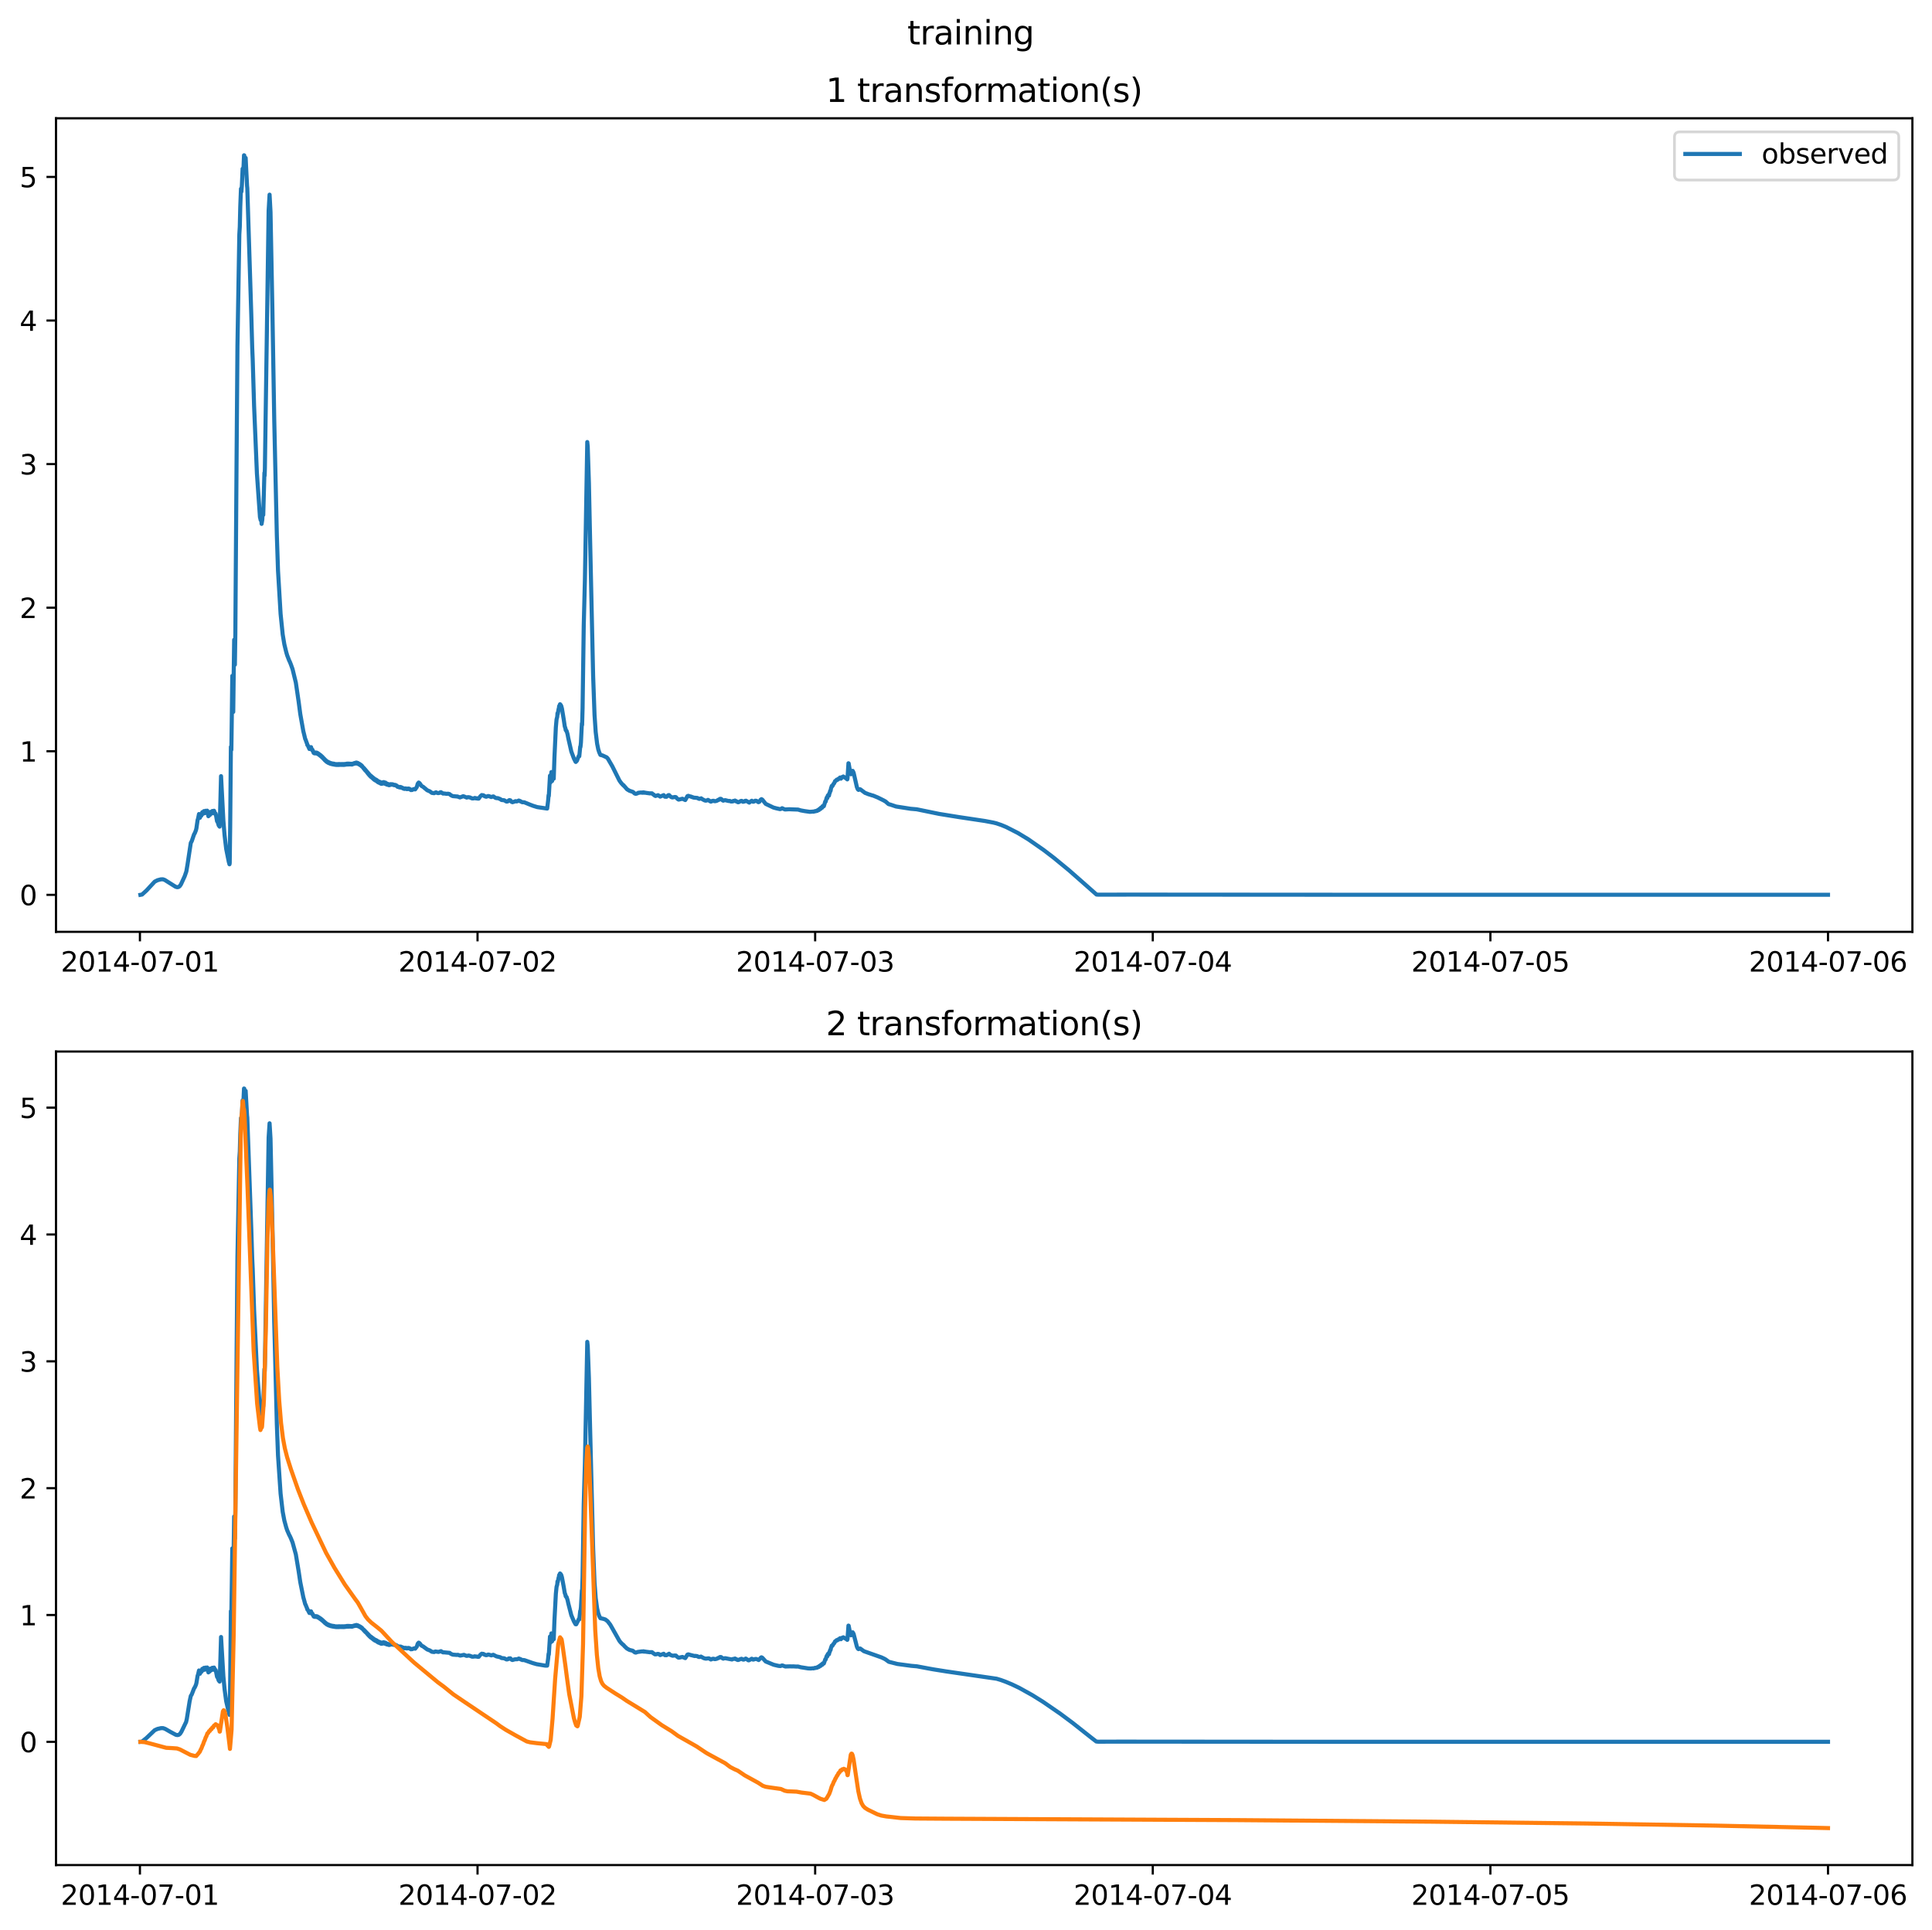 <?xml version="1.0" encoding="utf-8" standalone="no"?>
<!DOCTYPE svg PUBLIC "-//W3C//DTD SVG 1.1//EN"
  "http://www.w3.org/Graphics/SVG/1.1/DTD/svg11.dtd">
<svg xmlns:xlink="http://www.w3.org/1999/xlink" width="709.336pt" height="708.798pt" viewBox="0 0 709.336 708.798" xmlns="http://www.w3.org/2000/svg" version="1.1">
 <defs>
  <style type="text/css">*{stroke-linejoin: round; stroke-linecap: butt}</style>
 </defs>
 <g id="figure_1">
  <g id="patch_1">
   <path d="M 0 708.798 
L 709.336 708.798 
L 709.336 0 
L 0 0 
z
" style="fill: #ffffff"/>
  </g>
  <g id="axes_1">
   <g id="patch_2">
    <path d="M 20.562 342.2 
L 702.136 342.2 
L 702.136 43.44 
L 20.562 43.44 
z
" style="fill: #ffffff"/>
   </g>
   <g id="matplotlib.axis_1">
    <g id="xtick_1">
     <g id="line2d_1">
      <defs>
       <path id="mc12f85f739" d="M 0 0 
L 0 3.5 
" style="stroke: #000000; stroke-width: 0.8"/>
      </defs>
      <g>
       <use xlink:href="#mc12f85f739" x="51.371" y="342.2" style="stroke: #000000; stroke-width: 0.8"/>
      </g>
     </g>
     <g id="text_1">
      <!-- 2014-07-01 -->
      <g transform="translate(22.313 356.798) scale(0.1 -0.1)">
       <defs>
        <path id="DejaVuSans-32" d="M 1228 531 
L 3431 531 
L 3431 0 
L 469 0 
L 469 531 
Q 828 903 1448 1529 
Q 2069 2156 2228 2338 
Q 2531 2678 2651 2914 
Q 2772 3150 2772 3378 
Q 2772 3750 2511 3984 
Q 2250 4219 1831 4219 
Q 1534 4219 1204 4116 
Q 875 4013 500 3803 
L 500 4441 
Q 881 4594 1212 4672 
Q 1544 4750 1819 4750 
Q 2544 4750 2975 4387 
Q 3406 4025 3406 3419 
Q 3406 3131 3298 2873 
Q 3191 2616 2906 2266 
Q 2828 2175 2409 1742 
Q 1991 1309 1228 531 
z
" transform="scale(0.016)"/>
        <path id="DejaVuSans-30" d="M 2034 4250 
Q 1547 4250 1301 3770 
Q 1056 3291 1056 2328 
Q 1056 1369 1301 889 
Q 1547 409 2034 409 
Q 2525 409 2770 889 
Q 3016 1369 3016 2328 
Q 3016 3291 2770 3770 
Q 2525 4250 2034 4250 
z
M 2034 4750 
Q 2819 4750 3233 4129 
Q 3647 3509 3647 2328 
Q 3647 1150 3233 529 
Q 2819 -91 2034 -91 
Q 1250 -91 836 529 
Q 422 1150 422 2328 
Q 422 3509 836 4129 
Q 1250 4750 2034 4750 
z
" transform="scale(0.016)"/>
        <path id="DejaVuSans-31" d="M 794 531 
L 1825 531 
L 1825 4091 
L 703 3866 
L 703 4441 
L 1819 4666 
L 2450 4666 
L 2450 531 
L 3481 531 
L 3481 0 
L 794 0 
L 794 531 
z
" transform="scale(0.016)"/>
        <path id="DejaVuSans-34" d="M 2419 4116 
L 825 1625 
L 2419 1625 
L 2419 4116 
z
M 2253 4666 
L 3047 4666 
L 3047 1625 
L 3713 1625 
L 3713 1100 
L 3047 1100 
L 3047 0 
L 2419 0 
L 2419 1100 
L 313 1100 
L 313 1709 
L 2253 4666 
z
" transform="scale(0.016)"/>
        <path id="DejaVuSans-2d" d="M 313 2009 
L 1997 2009 
L 1997 1497 
L 313 1497 
L 313 2009 
z
" transform="scale(0.016)"/>
        <path id="DejaVuSans-37" d="M 525 4666 
L 3525 4666 
L 3525 4397 
L 1831 0 
L 1172 0 
L 2766 4134 
L 525 4134 
L 525 4666 
z
" transform="scale(0.016)"/>
       </defs>
       <use xlink:href="#DejaVuSans-32"/>
       <use xlink:href="#DejaVuSans-30" x="63.623"/>
       <use xlink:href="#DejaVuSans-31" x="127.246"/>
       <use xlink:href="#DejaVuSans-34" x="190.869"/>
       <use xlink:href="#DejaVuSans-2d" x="254.492"/>
       <use xlink:href="#DejaVuSans-30" x="290.576"/>
       <use xlink:href="#DejaVuSans-37" x="354.199"/>
       <use xlink:href="#DejaVuSans-2d" x="417.822"/>
       <use xlink:href="#DejaVuSans-30" x="453.906"/>
       <use xlink:href="#DejaVuSans-31" x="517.529"/>
      </g>
     </g>
    </g>
    <g id="xtick_2">
     <g id="line2d_2">
      <g>
       <use xlink:href="#mc12f85f739" x="175.328" y="342.2" style="stroke: #000000; stroke-width: 0.8"/>
      </g>
     </g>
     <g id="text_2">
      <!-- 2014-07-02 -->
      <g transform="translate(146.27 356.798) scale(0.1 -0.1)">
       <use xlink:href="#DejaVuSans-32"/>
       <use xlink:href="#DejaVuSans-30" x="63.623"/>
       <use xlink:href="#DejaVuSans-31" x="127.246"/>
       <use xlink:href="#DejaVuSans-34" x="190.869"/>
       <use xlink:href="#DejaVuSans-2d" x="254.492"/>
       <use xlink:href="#DejaVuSans-30" x="290.576"/>
       <use xlink:href="#DejaVuSans-37" x="354.199"/>
       <use xlink:href="#DejaVuSans-2d" x="417.822"/>
       <use xlink:href="#DejaVuSans-30" x="453.906"/>
       <use xlink:href="#DejaVuSans-32" x="517.529"/>
      </g>
     </g>
    </g>
    <g id="xtick_3">
     <g id="line2d_3">
      <g>
       <use xlink:href="#mc12f85f739" x="299.285" y="342.2" style="stroke: #000000; stroke-width: 0.8"/>
      </g>
     </g>
     <g id="text_3">
      <!-- 2014-07-03 -->
      <g transform="translate(270.227 356.798) scale(0.1 -0.1)">
       <defs>
        <path id="DejaVuSans-33" d="M 2597 2516 
Q 3050 2419 3304 2112 
Q 3559 1806 3559 1356 
Q 3559 666 3084 287 
Q 2609 -91 1734 -91 
Q 1441 -91 1130 -33 
Q 819 25 488 141 
L 488 750 
Q 750 597 1062 519 
Q 1375 441 1716 441 
Q 2309 441 2620 675 
Q 2931 909 2931 1356 
Q 2931 1769 2642 2001 
Q 2353 2234 1838 2234 
L 1294 2234 
L 1294 2753 
L 1863 2753 
Q 2328 2753 2575 2939 
Q 2822 3125 2822 3475 
Q 2822 3834 2567 4026 
Q 2313 4219 1838 4219 
Q 1578 4219 1281 4162 
Q 984 4106 628 3988 
L 628 4550 
Q 988 4650 1302 4700 
Q 1616 4750 1894 4750 
Q 2613 4750 3031 4423 
Q 3450 4097 3450 3541 
Q 3450 3153 3228 2886 
Q 3006 2619 2597 2516 
z
" transform="scale(0.016)"/>
       </defs>
       <use xlink:href="#DejaVuSans-32"/>
       <use xlink:href="#DejaVuSans-30" x="63.623"/>
       <use xlink:href="#DejaVuSans-31" x="127.246"/>
       <use xlink:href="#DejaVuSans-34" x="190.869"/>
       <use xlink:href="#DejaVuSans-2d" x="254.492"/>
       <use xlink:href="#DejaVuSans-30" x="290.576"/>
       <use xlink:href="#DejaVuSans-37" x="354.199"/>
       <use xlink:href="#DejaVuSans-2d" x="417.822"/>
       <use xlink:href="#DejaVuSans-30" x="453.906"/>
       <use xlink:href="#DejaVuSans-33" x="517.529"/>
      </g>
     </g>
    </g>
    <g id="xtick_4">
     <g id="line2d_4">
      <g>
       <use xlink:href="#mc12f85f739" x="423.242" y="342.2" style="stroke: #000000; stroke-width: 0.8"/>
      </g>
     </g>
     <g id="text_4">
      <!-- 2014-07-04 -->
      <g transform="translate(394.184 356.798) scale(0.1 -0.1)">
       <use xlink:href="#DejaVuSans-32"/>
       <use xlink:href="#DejaVuSans-30" x="63.623"/>
       <use xlink:href="#DejaVuSans-31" x="127.246"/>
       <use xlink:href="#DejaVuSans-34" x="190.869"/>
       <use xlink:href="#DejaVuSans-2d" x="254.492"/>
       <use xlink:href="#DejaVuSans-30" x="290.576"/>
       <use xlink:href="#DejaVuSans-37" x="354.199"/>
       <use xlink:href="#DejaVuSans-2d" x="417.822"/>
       <use xlink:href="#DejaVuSans-30" x="453.906"/>
       <use xlink:href="#DejaVuSans-34" x="517.529"/>
      </g>
     </g>
    </g>
    <g id="xtick_5">
     <g id="line2d_5">
      <g>
       <use xlink:href="#mc12f85f739" x="547.199" y="342.2" style="stroke: #000000; stroke-width: 0.8"/>
      </g>
     </g>
     <g id="text_5">
      <!-- 2014-07-05 -->
      <g transform="translate(518.141 356.798) scale(0.1 -0.1)">
       <defs>
        <path id="DejaVuSans-35" d="M 691 4666 
L 3169 4666 
L 3169 4134 
L 1269 4134 
L 1269 2991 
Q 1406 3038 1543 3061 
Q 1681 3084 1819 3084 
Q 2600 3084 3056 2656 
Q 3513 2228 3513 1497 
Q 3513 744 3044 326 
Q 2575 -91 1722 -91 
Q 1428 -91 1123 -41 
Q 819 9 494 109 
L 494 744 
Q 775 591 1075 516 
Q 1375 441 1709 441 
Q 2250 441 2565 725 
Q 2881 1009 2881 1497 
Q 2881 1984 2565 2268 
Q 2250 2553 1709 2553 
Q 1456 2553 1204 2497 
Q 953 2441 691 2322 
L 691 4666 
z
" transform="scale(0.016)"/>
       </defs>
       <use xlink:href="#DejaVuSans-32"/>
       <use xlink:href="#DejaVuSans-30" x="63.623"/>
       <use xlink:href="#DejaVuSans-31" x="127.246"/>
       <use xlink:href="#DejaVuSans-34" x="190.869"/>
       <use xlink:href="#DejaVuSans-2d" x="254.492"/>
       <use xlink:href="#DejaVuSans-30" x="290.576"/>
       <use xlink:href="#DejaVuSans-37" x="354.199"/>
       <use xlink:href="#DejaVuSans-2d" x="417.822"/>
       <use xlink:href="#DejaVuSans-30" x="453.906"/>
       <use xlink:href="#DejaVuSans-35" x="517.529"/>
      </g>
     </g>
    </g>
    <g id="xtick_6">
     <g id="line2d_6">
      <g>
       <use xlink:href="#mc12f85f739" x="671.156" y="342.2" style="stroke: #000000; stroke-width: 0.8"/>
      </g>
     </g>
     <g id="text_6">
      <!-- 2014-07-06 -->
      <g transform="translate(642.098 356.798) scale(0.1 -0.1)">
       <defs>
        <path id="DejaVuSans-36" d="M 2113 2584 
Q 1688 2584 1439 2293 
Q 1191 2003 1191 1497 
Q 1191 994 1439 701 
Q 1688 409 2113 409 
Q 2538 409 2786 701 
Q 3034 994 3034 1497 
Q 3034 2003 2786 2293 
Q 2538 2584 2113 2584 
z
M 3366 4563 
L 3366 3988 
Q 3128 4100 2886 4159 
Q 2644 4219 2406 4219 
Q 1781 4219 1451 3797 
Q 1122 3375 1075 2522 
Q 1259 2794 1537 2939 
Q 1816 3084 2150 3084 
Q 2853 3084 3261 2657 
Q 3669 2231 3669 1497 
Q 3669 778 3244 343 
Q 2819 -91 2113 -91 
Q 1303 -91 875 529 
Q 447 1150 447 2328 
Q 447 3434 972 4092 
Q 1497 4750 2381 4750 
Q 2619 4750 2861 4703 
Q 3103 4656 3366 4563 
z
" transform="scale(0.016)"/>
       </defs>
       <use xlink:href="#DejaVuSans-32"/>
       <use xlink:href="#DejaVuSans-30" x="63.623"/>
       <use xlink:href="#DejaVuSans-31" x="127.246"/>
       <use xlink:href="#DejaVuSans-34" x="190.869"/>
       <use xlink:href="#DejaVuSans-2d" x="254.492"/>
       <use xlink:href="#DejaVuSans-30" x="290.576"/>
       <use xlink:href="#DejaVuSans-37" x="354.199"/>
       <use xlink:href="#DejaVuSans-2d" x="417.822"/>
       <use xlink:href="#DejaVuSans-30" x="453.906"/>
       <use xlink:href="#DejaVuSans-36" x="517.529"/>
      </g>
     </g>
    </g>
   </g>
   <g id="matplotlib.axis_2">
    <g id="ytick_1">
     <g id="line2d_7">
      <defs>
       <path id="m0b6867807d" d="M 0 0 
L -3.5 0 
" style="stroke: #000000; stroke-width: 0.8"/>
      </defs>
      <g>
       <use xlink:href="#m0b6867807d" x="20.562" y="328.62" style="stroke: #000000; stroke-width: 0.8"/>
      </g>
     </g>
     <g id="text_7">
      <!-- 0 -->
      <g transform="translate(7.2 332.419) scale(0.1 -0.1)">
       <use xlink:href="#DejaVuSans-30"/>
      </g>
     </g>
    </g>
    <g id="ytick_2">
     <g id="line2d_8">
      <g>
       <use xlink:href="#m0b6867807d" x="20.562" y="275.891" style="stroke: #000000; stroke-width: 0.8"/>
      </g>
     </g>
     <g id="text_8">
      <!-- 1 -->
      <g transform="translate(7.2 279.691) scale(0.1 -0.1)">
       <use xlink:href="#DejaVuSans-31"/>
      </g>
     </g>
    </g>
    <g id="ytick_3">
     <g id="line2d_9">
      <g>
       <use xlink:href="#m0b6867807d" x="20.562" y="223.163" style="stroke: #000000; stroke-width: 0.8"/>
      </g>
     </g>
     <g id="text_9">
      <!-- 2 -->
      <g transform="translate(7.2 226.962) scale(0.1 -0.1)">
       <use xlink:href="#DejaVuSans-32"/>
      </g>
     </g>
    </g>
    <g id="ytick_4">
     <g id="line2d_10">
      <g>
       <use xlink:href="#m0b6867807d" x="20.562" y="170.434" style="stroke: #000000; stroke-width: 0.8"/>
      </g>
     </g>
     <g id="text_10">
      <!-- 3 -->
      <g transform="translate(7.2 174.233) scale(0.1 -0.1)">
       <use xlink:href="#DejaVuSans-33"/>
      </g>
     </g>
    </g>
    <g id="ytick_5">
     <g id="line2d_11">
      <g>
       <use xlink:href="#m0b6867807d" x="20.562" y="117.705" style="stroke: #000000; stroke-width: 0.8"/>
      </g>
     </g>
     <g id="text_11">
      <!-- 4 -->
      <g transform="translate(7.2 121.504) scale(0.1 -0.1)">
       <use xlink:href="#DejaVuSans-34"/>
      </g>
     </g>
    </g>
    <g id="ytick_6">
     <g id="line2d_12">
      <g>
       <use xlink:href="#m0b6867807d" x="20.562" y="64.977" style="stroke: #000000; stroke-width: 0.8"/>
      </g>
     </g>
     <g id="text_12">
      <!-- 5 -->
      <g transform="translate(7.2 68.776) scale(0.1 -0.1)">
       <use xlink:href="#DejaVuSans-35"/>
      </g>
     </g>
    </g>
   </g>
   <g id="line2d_13">
    <path d="M 51.543 328.62 
L 52.146 328.512 
L 53.781 327.027 
L 56.794 323.774 
L 57.827 323.251 
L 59.032 322.935 
L 59.807 322.908 
L 60.496 323.151 
L 61.529 323.806 
L 64.455 325.638 
L 65.058 325.818 
L 65.574 325.729 
L 66.005 325.398 
L 66.435 324.777 
L 67.812 321.774 
L 68.415 320.025 
L 68.845 317.488 
L 70.051 309.523 
L 70.395 308.924 
L 71.256 306.387 
L 71.514 305.983 
L 71.944 304.889 
L 72.117 304.158 
L 72.547 301.176 
L 72.719 300.647 
L 73.063 298.942 
L 73.408 300.315 
L 73.752 299.215 
L 73.924 299.541 
L 74.096 299.014 
L 74.269 298.264 
L 74.355 298.321 
L 74.527 298.871 
L 74.613 298.801 
L 74.871 297.871 
L 74.957 297.981 
L 75.129 298.631 
L 75.215 298.59 
L 75.474 297.747 
L 75.56 297.886 
L 75.732 298.562 
L 75.818 298.523 
L 76.076 297.706 
L 76.162 297.844 
L 76.507 299.752 
L 76.851 298.898 
L 77.023 299.332 
L 77.195 298.848 
L 77.367 298.134 
L 77.454 298.185 
L 77.626 298.787 
L 77.712 298.721 
L 77.97 297.826 
L 78.056 297.947 
L 78.228 298.614 
L 78.314 298.566 
L 78.573 297.735 
L 78.659 297.883 
L 78.917 298.857 
L 79.175 298.76 
L 79.347 299.599 
L 79.692 301.596 
L 79.95 301.962 
L 80.294 303.102 
L 80.639 303.576 
L 80.811 298.289 
L 81.155 285.03 
L 81.413 289.954 
L 82.016 301.394 
L 82.446 306.673 
L 83.049 311.753 
L 83.996 316.487 
L 84.254 317.401 
L 84.34 316.991 
L 84.512 303.489 
L 84.77 274.262 
L 84.943 275.371 
L 85.115 262.777 
L 85.287 248.197 
L 85.373 250.069 
L 85.631 261.455 
L 85.803 247.703 
L 85.976 234.946 
L 86.234 244.105 
L 86.406 232.773 
L 86.836 171.912 
L 87.181 127.042 
L 87.869 86.1 
L 88.042 83.285 
L 88.214 75.92 
L 88.472 69.302 
L 88.644 70.372 
L 88.816 67.95 
L 89.075 61.952 
L 89.247 62.747 
L 89.419 61.272 
L 89.591 57.02 
L 89.677 57.058 
L 90.021 60.03 
L 90.194 57.993 
L 90.366 61.532 
L 90.71 68.266 
L 90.796 69.103 
L 92.26 115.532 
L 92.604 127.798 
L 92.776 131.899 
L 93.292 149.104 
L 94.325 173.839 
L 95.445 189.877 
L 95.703 190.985 
L 95.789 189.997 
L 95.875 190.06 
L 96.047 192.389 
L 96.305 190.807 
L 96.478 187.368 
L 96.65 189.111 
L 97.08 173.641 
L 97.166 174.68 
L 97.252 172.008 
L 98.63 77.403 
L 98.974 71.483 
L 99.318 77.852 
L 100.007 113.718 
L 100.695 154.464 
L 101.642 196.613 
L 102.073 209.557 
L 103.02 225.455 
L 103.794 233.008 
L 104.397 236.611 
L 105.086 239.47 
L 105.43 240.648 
L 106.205 242.656 
L 106.377 242.959 
L 106.807 244.027 
L 107.41 245.718 
L 108.615 250.665 
L 109.648 257.683 
L 110.25 262.252 
L 111.37 268.552 
L 111.714 269.921 
L 112.058 271.391 
L 112.23 271.664 
L 112.403 272.243 
L 112.489 272.429 
L 112.661 272.937 
L 112.747 273.111 
L 112.833 273.594 
L 112.919 273.551 
L 113.608 275.072 
L 113.78 274.732 
L 113.866 274.818 
L 114.038 274.387 
L 114.124 274.59 
L 114.21 274.379 
L 114.382 275.221 
L 114.468 275.043 
L 114.641 275.554 
L 114.727 275.346 
L 115.157 276.492 
L 115.243 276.175 
L 115.415 276.649 
L 115.501 276.365 
L 115.674 276.669 
L 115.76 276.382 
L 115.932 276.676 
L 116.018 276.355 
L 116.19 276.717 
L 116.276 276.393 
L 116.448 276.784 
L 116.534 276.498 
L 116.707 276.93 
L 116.793 276.669 
L 116.965 277.089 
L 117.051 276.848 
L 117.223 277.267 
L 117.309 277.04 
L 117.481 277.488 
L 117.567 277.241 
L 117.74 277.683 
L 117.826 277.419 
L 117.998 277.912 
L 118.084 277.681 
L 118.256 278.135 
L 118.342 277.905 
L 118.514 278.374 
L 118.6 278.189 
L 118.773 278.66 
L 118.859 278.464 
L 119.031 278.922 
L 119.117 278.719 
L 119.289 279.223 
L 119.375 278.988 
L 119.547 279.434 
L 119.633 279.21 
L 119.806 279.678 
L 119.892 279.471 
L 120.064 279.883 
L 120.15 279.631 
L 120.322 280.021 
L 120.408 279.757 
L 120.58 280.191 
L 120.666 279.903 
L 120.838 280.286 
L 120.925 280 
L 121.097 280.397 
L 121.183 280.141 
L 121.355 280.508 
L 121.441 280.22 
L 121.613 280.546 
L 121.699 280.288 
L 121.871 280.644 
L 121.958 280.377 
L 122.13 280.678 
L 122.216 280.39 
L 122.388 280.754 
L 122.474 280.446 
L 122.56 280.539 
L 122.646 280.774 
L 122.732 280.477 
L 122.818 280.562 
L 122.904 280.832 
L 122.991 280.583 
L 123.077 280.634 
L 123.163 280.883 
L 123.335 280.616 
L 123.421 280.893 
L 123.507 280.599 
L 123.593 280.639 
L 123.679 280.929 
L 123.851 280.65 
L 123.937 280.911 
L 124.11 280.591 
L 124.196 280.92 
L 124.368 280.597 
L 124.454 280.92 
L 124.626 280.577 
L 124.712 280.883 
L 124.884 280.626 
L 124.97 280.888 
L 125.143 280.599 
L 125.229 280.869 
L 125.401 280.601 
L 125.487 280.905 
L 125.659 280.593 
L 125.745 280.865 
L 125.917 280.586 
L 126.003 280.907 
L 126.089 280.836 
L 126.176 280.615 
L 126.262 280.909 
L 126.434 280.568 
L 126.52 280.863 
L 126.606 280.77 
L 126.692 280.57 
L 126.778 280.85 
L 126.864 280.778 
L 126.95 280.54 
L 127.036 280.771 
L 127.122 280.712 
L 127.208 280.459 
L 127.381 280.78 
L 127.467 280.448 
L 127.639 280.737 
L 127.725 280.417 
L 127.897 280.756 
L 127.983 280.461 
L 128.155 280.732 
L 128.241 280.432 
L 128.414 280.715 
L 128.5 280.497 
L 128.672 280.731 
L 128.758 280.478 
L 128.844 280.523 
L 128.93 280.703 
L 129.016 280.49 
L 129.102 280.543 
L 129.188 280.777 
L 129.361 280.482 
L 129.447 280.677 
L 129.619 280.395 
L 129.705 280.593 
L 129.877 280.337 
L 129.963 280.51 
L 130.135 280.212 
L 130.221 280.417 
L 130.393 280.221 
L 130.48 280.411 
L 130.652 280.073 
L 130.738 280.302 
L 130.91 280.04 
L 130.996 280.406 
L 131.082 280.335 
L 131.168 280.128 
L 131.254 280.466 
L 131.34 280.423 
L 131.426 280.218 
L 131.599 280.618 
L 131.685 280.405 
L 131.857 280.753 
L 131.943 280.514 
L 132.115 280.906 
L 132.201 280.687 
L 132.373 281.073 
L 132.459 280.853 
L 132.632 281.269 
L 132.718 281.068 
L 132.89 281.519 
L 132.976 281.327 
L 133.406 282.078 
L 133.492 281.934 
L 133.578 282.018 
L 133.665 282.388 
L 133.751 282.279 
L 133.837 282.312 
L 133.923 282.717 
L 134.009 282.615 
L 134.095 282.6 
L 134.181 283.013 
L 134.267 282.986 
L 134.353 282.909 
L 134.525 283.339 
L 134.611 283.209 
L 134.784 283.706 
L 134.87 283.51 
L 135.042 284.035 
L 135.128 283.806 
L 135.3 284.354 
L 135.386 284.109 
L 135.558 284.661 
L 135.644 284.42 
L 135.731 284.55 
L 135.817 284.945 
L 135.989 284.764 
L 136.075 285.209 
L 136.247 284.959 
L 136.333 285.428 
L 136.419 285.379 
L 136.505 285.188 
L 136.677 285.692 
L 136.763 285.397 
L 136.936 285.943 
L 137.022 285.619 
L 137.194 286.179 
L 137.28 285.82 
L 137.366 285.971 
L 137.452 286.385 
L 137.624 286.109 
L 137.71 286.562 
L 137.883 286.213 
L 137.969 286.689 
L 138.055 286.644 
L 138.141 286.355 
L 138.313 286.882 
L 138.399 286.529 
L 138.571 287.113 
L 138.657 286.736 
L 138.743 286.888 
L 138.829 287.297 
L 139.002 286.947 
L 139.088 287.423 
L 139.26 287.036 
L 139.346 287.524 
L 139.432 287.495 
L 139.518 287.152 
L 139.69 287.721 
L 139.776 287.291 
L 139.949 287.841 
L 140.121 287.447 
L 140.207 287.85 
L 140.379 287.33 
L 140.465 287.745 
L 140.551 287.638 
L 140.637 287.271 
L 140.809 287.658 
L 140.895 287.21 
L 141.068 287.758 
L 141.24 287.413 
L 141.326 287.843 
L 141.498 287.386 
L 141.67 287.944 
L 141.756 287.58 
L 141.928 288.104 
L 142.101 287.775 
L 142.187 288.172 
L 142.359 287.87 
L 142.531 288.268 
L 142.617 287.968 
L 142.789 288.358 
L 142.961 288.079 
L 143.047 288.34 
L 143.22 288.005 
L 143.306 288.214 
L 143.392 288.16 
L 143.478 287.968 
L 143.65 288.168 
L 143.822 288.003 
L 143.908 288.151 
L 143.994 288.08 
L 144.08 288.004 
L 144.253 288.218 
L 144.339 288.088 
L 144.511 288.296 
L 144.683 288.202 
L 144.769 288.366 
L 144.855 288.32 
L 144.941 288.228 
L 145.113 288.395 
L 145.199 288.271 
L 145.286 288.335 
L 145.372 288.511 
L 145.544 288.44 
L 145.716 288.723 
L 145.802 288.649 
L 145.974 288.961 
L 146.06 288.843 
L 146.319 289.032 
L 146.405 288.944 
L 146.577 289.147 
L 146.663 288.994 
L 146.749 289.053 
L 146.835 289.198 
L 147.007 288.991 
L 147.179 289.19 
L 147.265 289.076 
L 147.438 289.328 
L 147.524 289.188 
L 147.61 289.245 
L 147.782 289.411 
L 147.868 289.382 
L 148.04 289.579 
L 148.126 289.452 
L 148.298 289.676 
L 148.471 289.598 
L 148.557 289.723 
L 148.729 289.55 
L 148.901 289.635 
L 148.987 289.532 
L 149.159 289.743 
L 149.245 289.625 
L 149.331 289.688 
L 149.417 289.806 
L 149.59 289.631 
L 149.676 289.78 
L 149.762 289.729 
L 149.848 289.574 
L 150.02 289.732 
L 150.192 289.616 
L 150.278 289.834 
L 150.364 289.8 
L 150.45 289.756 
L 150.623 289.984 
L 150.709 289.894 
L 150.881 290.146 
L 151.053 290.064 
L 151.225 290.122 
L 151.397 290.071 
L 151.569 289.947 
L 151.914 289.777 
L 152.086 289.813 
L 152.258 289.89 
L 152.43 289.894 
L 153.033 289.017 
L 153.377 287.801 
L 153.721 287.377 
L 154.066 287.622 
L 154.754 288.621 
L 155.185 288.865 
L 155.357 288.948 
L 155.529 289.1 
L 156.648 290.037 
L 156.82 290.197 
L 157.853 290.636 
L 158.542 291.174 
L 159.403 291.287 
L 159.833 291.052 
L 160.005 290.994 
L 160.091 290.958 
L 160.264 291.112 
L 160.436 291.148 
L 160.866 291.266 
L 161.469 291.148 
L 161.641 290.967 
L 161.813 291.002 
L 161.899 290.916 
L 162.416 291.302 
L 162.502 291.278 
L 162.674 291.429 
L 162.846 291.416 
L 163.018 291.391 
L 163.449 291.448 
L 164.051 291.533 
L 164.482 291.463 
L 164.654 291.521 
L 164.826 291.554 
L 165.084 291.627 
L 165.429 291.946 
L 165.945 292.242 
L 166.289 292.372 
L 167.322 292.457 
L 167.667 292.497 
L 167.925 292.478 
L 168.269 292.622 
L 168.872 292.849 
L 169.044 292.749 
L 169.216 292.731 
L 169.474 292.624 
L 170.077 292.387 
L 170.249 292.478 
L 170.421 292.503 
L 171.368 292.908 
L 171.799 292.736 
L 172.487 292.831 
L 173.348 293.224 
L 173.951 293.188 
L 174.123 293.142 
L 174.295 293.053 
L 174.381 293.036 
L 174.553 293.13 
L 174.725 293.195 
L 174.811 293.215 
L 174.984 293.145 
L 175.156 293.209 
L 175.242 293.177 
L 175.414 293.29 
L 175.586 293.244 
L 175.758 293.28 
L 176.361 292.433 
L 176.877 291.973 
L 177.308 292.067 
L 177.48 292.054 
L 177.652 292.247 
L 177.738 292.24 
L 177.91 292.422 
L 178.082 292.393 
L 178.255 292.536 
L 178.341 292.498 
L 178.513 292.599 
L 178.685 292.524 
L 178.857 292.483 
L 179.202 292.33 
L 179.632 292.403 
L 180.321 292.703 
L 181.009 292.496 
L 181.181 292.483 
L 181.354 292.65 
L 181.698 292.844 
L 181.956 293.026 
L 182.387 293.116 
L 182.731 293.09 
L 183.678 293.451 
L 184.108 293.783 
L 185.141 293.891 
L 185.916 294.355 
L 186.174 294.372 
L 186.605 294.211 
L 186.777 293.949 
L 186.949 293.959 
L 187.035 293.83 
L 187.121 293.899 
L 187.207 293.969 
L 187.379 293.9 
L 187.551 294.221 
L 187.637 294.234 
L 187.81 294.463 
L 187.896 294.433 
L 188.154 294.602 
L 188.843 294.393 
L 189.273 294.209 
L 189.703 294.321 
L 189.876 294.227 
L 190.048 294.19 
L 190.22 294.135 
L 190.392 294.005 
L 190.478 293.987 
L 190.65 294.126 
L 190.736 294.074 
L 190.909 294.229 
L 191.081 294.221 
L 191.253 294.396 
L 191.597 294.5 
L 191.769 294.624 
L 191.942 294.597 
L 192.114 294.601 
L 192.458 294.622 
L 194.61 295.5 
L 195.729 295.931 
L 197.279 296.405 
L 200.894 296.934 
L 201.238 294.097 
L 201.41 292.036 
L 201.497 292.332 
L 201.927 284.851 
L 202.099 287.363 
L 202.185 286.905 
L 202.443 283.528 
L 202.53 283.892 
L 202.702 286.823 
L 202.96 285.074 
L 203.132 284.33 
L 203.304 285.962 
L 203.562 278.232 
L 204.079 267.115 
L 204.337 264.215 
L 204.595 263.199 
L 204.682 261.93 
L 204.768 262.255 
L 205.112 260.281 
L 205.198 260.21 
L 205.284 259.306 
L 205.37 259.765 
L 205.542 258.743 
L 205.628 258.613 
L 205.801 259.222 
L 205.887 258.905 
L 205.973 259.63 
L 206.059 259.243 
L 206.317 260.204 
L 206.748 262.809 
L 207.006 264.417 
L 207.35 266.739 
L 207.608 267.513 
L 207.694 268.103 
L 207.78 268.037 
L 207.953 268.513 
L 208.039 268.448 
L 208.383 269.678 
L 208.641 271.052 
L 209.76 275.987 
L 210.707 278.53 
L 211.31 279.731 
L 211.396 279.817 
L 211.826 279.366 
L 212.257 278.199 
L 212.429 277.803 
L 212.515 277.566 
L 212.601 277.615 
L 212.687 277.726 
L 213.031 274.22 
L 213.118 274.323 
L 213.29 272.698 
L 213.634 265.672 
L 213.72 266.238 
L 213.892 260.146 
L 214.323 229.737 
L 214.753 212.862 
L 215.614 162.334 
L 215.786 163.984 
L 216.216 177.299 
L 216.647 197.79 
L 217.766 248.145 
L 218.282 262.485 
L 218.713 268.858 
L 219.229 273.096 
L 219.66 275.215 
L 220.004 276.282 
L 220.434 277.228 
L 221.209 277.423 
L 222.759 278.14 
L 223.189 278.618 
L 224.825 281.438 
L 227.407 286.618 
L 227.837 287.234 
L 228.182 287.683 
L 228.44 287.947 
L 228.784 288.338 
L 228.956 288.38 
L 229.129 288.663 
L 229.215 288.702 
L 229.473 288.989 
L 230.248 289.893 
L 230.42 289.938 
L 230.592 290.107 
L 230.764 290.174 
L 231.108 290.398 
L 231.625 290.563 
L 231.883 290.656 
L 232.4 290.827 
L 233.002 291.394 
L 233.433 291.522 
L 233.949 291.381 
L 234.207 291.237 
L 234.38 291.12 
L 234.552 291.157 
L 235.154 291.026 
L 235.326 291.085 
L 235.757 291.019 
L 235.843 291.133 
L 236.015 291.024 
L 236.187 291.056 
L 236.273 290.971 
L 236.446 291.132 
L 236.618 291.061 
L 236.79 291.078 
L 236.962 291.133 
L 238.684 291.377 
L 238.856 291.317 
L 239.028 291.342 
L 239.372 291.344 
L 239.803 291.741 
L 239.975 291.773 
L 240.233 292.072 
L 240.663 292.32 
L 241.61 292.015 
L 242.385 292.548 
L 243.676 291.999 
L 244.107 292.575 
L 244.709 292.606 
L 245.226 292.112 
L 245.398 292.004 
L 245.656 291.989 
L 245.828 292.233 
L 245.914 292.261 
L 246.087 292.456 
L 246.173 292.478 
L 246.431 292.714 
L 246.861 292.857 
L 247.808 292.678 
L 248.153 292.743 
L 248.583 293.223 
L 249.013 293.574 
L 249.186 293.644 
L 250.563 293.323 
L 251.596 293.808 
L 251.94 293.214 
L 252.371 292.383 
L 252.715 292.251 
L 253.317 292.46 
L 253.748 292.541 
L 253.92 292.663 
L 254.006 292.633 
L 254.178 292.762 
L 254.35 292.759 
L 254.523 292.85 
L 254.695 292.916 
L 256.072 293.039 
L 256.33 293.225 
L 256.761 293.383 
L 257.449 293.172 
L 257.621 293.335 
L 257.794 293.451 
L 258.568 293.868 
L 258.999 294.026 
L 259.343 294.004 
L 259.774 293.836 
L 259.946 293.745 
L 260.118 293.9 
L 260.204 293.889 
L 260.376 294.056 
L 260.548 294.09 
L 260.72 294.264 
L 260.806 294.269 
L 260.979 294.39 
L 261.151 294.278 
L 261.237 294.317 
L 261.495 294.119 
L 262.012 294.068 
L 262.184 294.196 
L 262.356 294.209 
L 262.528 294.241 
L 263.217 294.075 
L 263.647 293.752 
L 263.733 293.823 
L 263.991 293.669 
L 264.078 293.655 
L 264.25 293.405 
L 264.336 293.556 
L 264.508 293.344 
L 264.594 293.446 
L 264.68 293.496 
L 264.766 293.39 
L 265.283 293.908 
L 265.369 293.847 
L 265.541 294.041 
L 265.713 293.941 
L 265.885 293.921 
L 266.23 293.835 
L 267.521 294.164 
L 267.951 294.122 
L 268.123 294.239 
L 268.296 294.314 
L 268.468 294.335 
L 269.07 294.299 
L 269.242 294.123 
L 269.415 294.142 
L 269.587 294.1 
L 269.673 294.14 
L 269.845 293.985 
L 270.017 294.174 
L 270.103 294.105 
L 270.275 294.306 
L 270.362 294.23 
L 270.878 294.594 
L 271.05 294.584 
L 271.136 294.612 
L 271.308 294.492 
L 271.481 294.446 
L 271.997 294.14 
L 272.341 294.111 
L 272.772 294.451 
L 273.374 294.329 
L 273.547 294.101 
L 273.719 294.107 
L 273.891 294.052 
L 275.096 294.75 
L 275.526 294.398 
L 275.957 294.077 
L 276.043 294.064 
L 276.215 294.274 
L 276.301 294.256 
L 276.473 294.428 
L 276.645 294.335 
L 276.732 294.406 
L 276.99 294.247 
L 277.076 294.217 
L 277.248 294.056 
L 277.42 294.136 
L 277.506 294.056 
L 277.678 294.174 
L 277.764 294.113 
L 278.281 294.486 
L 278.453 294.591 
L 278.625 294.537 
L 278.797 294.451 
L 279.228 293.729 
L 279.572 293.476 
L 279.917 293.689 
L 281.122 295.209 
L 283.962 296.558 
L 284.995 296.839 
L 286.373 297.145 
L 286.717 297.065 
L 287.147 296.803 
L 288.18 297.271 
L 289.73 297.184 
L 291.451 297.255 
L 293.001 297.305 
L 294.034 297.613 
L 295.411 297.863 
L 297.305 298.133 
L 298.08 298.077 
L 298.252 298.071 
L 298.424 298.034 
L 298.768 298.08 
L 299.027 297.924 
L 299.113 297.953 
L 299.285 297.869 
L 299.457 297.925 
L 299.629 297.79 
L 299.801 297.782 
L 299.973 297.778 
L 300.06 297.778 
L 300.232 297.5 
L 300.404 297.518 
L 300.576 297.417 
L 300.662 297.483 
L 300.834 297.07 
L 300.92 297.125 
L 301.006 297.142 
L 301.179 296.969 
L 301.265 297.074 
L 301.437 296.575 
L 301.523 296.666 
L 301.609 296.711 
L 301.781 296.482 
L 301.867 296.613 
L 302.039 296.028 
L 302.125 296.148 
L 302.212 296.172 
L 302.384 295.907 
L 302.47 296.062 
L 302.9 294.676 
L 302.986 294.355 
L 303.072 294.432 
L 303.158 294.36 
L 303.417 293.28 
L 303.589 292.81 
L 303.675 292.93 
L 303.761 293.081 
L 303.933 292.119 
L 304.019 292.261 
L 304.191 291.842 
L 304.364 292.181 
L 304.536 291.206 
L 304.622 291.247 
L 304.794 290.43 
L 304.88 290.532 
L 304.966 290.362 
L 305.138 289.331 
L 305.224 289.215 
L 305.397 288.621 
L 305.483 288.82 
L 305.741 288.474 
L 305.999 287.899 
L 306.257 287.667 
L 306.602 286.839 
L 306.774 286.831 
L 307.204 286.317 
L 307.29 286.448 
L 307.462 286.402 
L 307.635 286.22 
L 307.807 285.995 
L 307.979 286.057 
L 308.151 285.924 
L 308.409 285.54 
L 308.754 285.952 
L 308.926 285.471 
L 309.012 285.638 
L 309.184 285.357 
L 309.356 285.42 
L 309.615 285.154 
L 310.561 285.795 
L 310.734 285.907 
L 311.078 286.224 
L 311.164 285.867 
L 311.508 280.297 
L 311.594 280.352 
L 311.939 282.415 
L 312.025 282.603 
L 312.197 283.706 
L 312.283 283.729 
L 312.455 284.335 
L 313.058 283.08 
L 313.402 283.75 
L 314.607 289.052 
L 314.952 289.874 
L 315.21 290.082 
L 315.726 289.825 
L 315.898 289.894 
L 317.62 291.192 
L 318.05 291.342 
L 318.911 291.689 
L 319.342 291.806 
L 320.203 292.092 
L 320.547 292.163 
L 322.268 292.869 
L 324.334 293.891 
L 325.109 294.32 
L 326.228 295.3 
L 326.745 295.434 
L 327.433 295.653 
L 328.983 296.178 
L 334.32 297.012 
L 336.558 297.203 
L 344.822 298.899 
L 352.053 300.063 
L 361.608 301.495 
L 364.706 302.083 
L 365.826 302.36 
L 367.633 302.976 
L 369.441 303.725 
L 373.659 305.871 
L 377.533 308.221 
L 383.128 312.119 
L 386.829 314.95 
L 392.425 319.547 
L 398.106 324.542 
L 402.582 328.506 
L 403.271 328.561 
L 414.806 328.54 
L 505.277 328.597 
L 671.156 328.597 
L 671.156 328.597 
" clip-path="url(#pdcc2c703d8)" style="fill: none; stroke: #1f77b4; stroke-width: 1.5; stroke-linecap: square"/>
   </g>
   <g id="patch_3">
    <path d="M 20.562 342.2 
L 20.562 43.44 
" style="fill: none; stroke: #000000; stroke-width: 0.8; stroke-linejoin: miter; stroke-linecap: square"/>
   </g>
   <g id="patch_4">
    <path d="M 702.136 342.2 
L 702.136 43.44 
" style="fill: none; stroke: #000000; stroke-width: 0.8; stroke-linejoin: miter; stroke-linecap: square"/>
   </g>
   <g id="patch_5">
    <path d="M 20.562 342.2 
L 702.136 342.2 
" style="fill: none; stroke: #000000; stroke-width: 0.8; stroke-linejoin: miter; stroke-linecap: square"/>
   </g>
   <g id="patch_6">
    <path d="M 20.562 43.44 
L 702.136 43.44 
" style="fill: none; stroke: #000000; stroke-width: 0.8; stroke-linejoin: miter; stroke-linecap: square"/>
   </g>
   <g id="text_13">
    <!-- 1 transformation(s) -->
    <g transform="translate(303.235 37.44) scale(0.12 -0.12)">
     <defs>
      <path id="DejaVuSans-20" transform="scale(0.016)"/>
      <path id="DejaVuSans-74" d="M 1172 4494 
L 1172 3500 
L 2356 3500 
L 2356 3053 
L 1172 3053 
L 1172 1153 
Q 1172 725 1289 603 
Q 1406 481 1766 481 
L 2356 481 
L 2356 0 
L 1766 0 
Q 1100 0 847 248 
Q 594 497 594 1153 
L 594 3053 
L 172 3053 
L 172 3500 
L 594 3500 
L 594 4494 
L 1172 4494 
z
" transform="scale(0.016)"/>
      <path id="DejaVuSans-72" d="M 2631 2963 
Q 2534 3019 2420 3045 
Q 2306 3072 2169 3072 
Q 1681 3072 1420 2755 
Q 1159 2438 1159 1844 
L 1159 0 
L 581 0 
L 581 3500 
L 1159 3500 
L 1159 2956 
Q 1341 3275 1631 3429 
Q 1922 3584 2338 3584 
Q 2397 3584 2469 3576 
Q 2541 3569 2628 3553 
L 2631 2963 
z
" transform="scale(0.016)"/>
      <path id="DejaVuSans-61" d="M 2194 1759 
Q 1497 1759 1228 1600 
Q 959 1441 959 1056 
Q 959 750 1161 570 
Q 1363 391 1709 391 
Q 2188 391 2477 730 
Q 2766 1069 2766 1631 
L 2766 1759 
L 2194 1759 
z
M 3341 1997 
L 3341 0 
L 2766 0 
L 2766 531 
Q 2569 213 2275 61 
Q 1981 -91 1556 -91 
Q 1019 -91 701 211 
Q 384 513 384 1019 
Q 384 1609 779 1909 
Q 1175 2209 1959 2209 
L 2766 2209 
L 2766 2266 
Q 2766 2663 2505 2880 
Q 2244 3097 1772 3097 
Q 1472 3097 1187 3025 
Q 903 2953 641 2809 
L 641 3341 
Q 956 3463 1253 3523 
Q 1550 3584 1831 3584 
Q 2591 3584 2966 3190 
Q 3341 2797 3341 1997 
z
" transform="scale(0.016)"/>
      <path id="DejaVuSans-6e" d="M 3513 2113 
L 3513 0 
L 2938 0 
L 2938 2094 
Q 2938 2591 2744 2837 
Q 2550 3084 2163 3084 
Q 1697 3084 1428 2787 
Q 1159 2491 1159 1978 
L 1159 0 
L 581 0 
L 581 3500 
L 1159 3500 
L 1159 2956 
Q 1366 3272 1645 3428 
Q 1925 3584 2291 3584 
Q 2894 3584 3203 3211 
Q 3513 2838 3513 2113 
z
" transform="scale(0.016)"/>
      <path id="DejaVuSans-73" d="M 2834 3397 
L 2834 2853 
Q 2591 2978 2328 3040 
Q 2066 3103 1784 3103 
Q 1356 3103 1142 2972 
Q 928 2841 928 2578 
Q 928 2378 1081 2264 
Q 1234 2150 1697 2047 
L 1894 2003 
Q 2506 1872 2764 1633 
Q 3022 1394 3022 966 
Q 3022 478 2636 193 
Q 2250 -91 1575 -91 
Q 1294 -91 989 -36 
Q 684 19 347 128 
L 347 722 
Q 666 556 975 473 
Q 1284 391 1588 391 
Q 1994 391 2212 530 
Q 2431 669 2431 922 
Q 2431 1156 2273 1281 
Q 2116 1406 1581 1522 
L 1381 1569 
Q 847 1681 609 1914 
Q 372 2147 372 2553 
Q 372 3047 722 3315 
Q 1072 3584 1716 3584 
Q 2034 3584 2315 3537 
Q 2597 3491 2834 3397 
z
" transform="scale(0.016)"/>
      <path id="DejaVuSans-66" d="M 2375 4863 
L 2375 4384 
L 1825 4384 
Q 1516 4384 1395 4259 
Q 1275 4134 1275 3809 
L 1275 3500 
L 2222 3500 
L 2222 3053 
L 1275 3053 
L 1275 0 
L 697 0 
L 697 3053 
L 147 3053 
L 147 3500 
L 697 3500 
L 697 3744 
Q 697 4328 969 4595 
Q 1241 4863 1831 4863 
L 2375 4863 
z
" transform="scale(0.016)"/>
      <path id="DejaVuSans-6f" d="M 1959 3097 
Q 1497 3097 1228 2736 
Q 959 2375 959 1747 
Q 959 1119 1226 758 
Q 1494 397 1959 397 
Q 2419 397 2687 759 
Q 2956 1122 2956 1747 
Q 2956 2369 2687 2733 
Q 2419 3097 1959 3097 
z
M 1959 3584 
Q 2709 3584 3137 3096 
Q 3566 2609 3566 1747 
Q 3566 888 3137 398 
Q 2709 -91 1959 -91 
Q 1206 -91 779 398 
Q 353 888 353 1747 
Q 353 2609 779 3096 
Q 1206 3584 1959 3584 
z
" transform="scale(0.016)"/>
      <path id="DejaVuSans-6d" d="M 3328 2828 
Q 3544 3216 3844 3400 
Q 4144 3584 4550 3584 
Q 5097 3584 5394 3201 
Q 5691 2819 5691 2113 
L 5691 0 
L 5113 0 
L 5113 2094 
Q 5113 2597 4934 2840 
Q 4756 3084 4391 3084 
Q 3944 3084 3684 2787 
Q 3425 2491 3425 1978 
L 3425 0 
L 2847 0 
L 2847 2094 
Q 2847 2600 2669 2842 
Q 2491 3084 2119 3084 
Q 1678 3084 1418 2786 
Q 1159 2488 1159 1978 
L 1159 0 
L 581 0 
L 581 3500 
L 1159 3500 
L 1159 2956 
Q 1356 3278 1631 3431 
Q 1906 3584 2284 3584 
Q 2666 3584 2933 3390 
Q 3200 3197 3328 2828 
z
" transform="scale(0.016)"/>
      <path id="DejaVuSans-69" d="M 603 3500 
L 1178 3500 
L 1178 0 
L 603 0 
L 603 3500 
z
M 603 4863 
L 1178 4863 
L 1178 4134 
L 603 4134 
L 603 4863 
z
" transform="scale(0.016)"/>
      <path id="DejaVuSans-28" d="M 1984 4856 
Q 1566 4138 1362 3434 
Q 1159 2731 1159 2009 
Q 1159 1288 1364 580 
Q 1569 -128 1984 -844 
L 1484 -844 
Q 1016 -109 783 600 
Q 550 1309 550 2009 
Q 550 2706 781 3412 
Q 1013 4119 1484 4856 
L 1984 4856 
z
" transform="scale(0.016)"/>
      <path id="DejaVuSans-29" d="M 513 4856 
L 1013 4856 
Q 1481 4119 1714 3412 
Q 1947 2706 1947 2009 
Q 1947 1309 1714 600 
Q 1481 -109 1013 -844 
L 513 -844 
Q 928 -128 1133 580 
Q 1338 1288 1338 2009 
Q 1338 2731 1133 3434 
Q 928 4138 513 4856 
z
" transform="scale(0.016)"/>
     </defs>
     <use xlink:href="#DejaVuSans-31"/>
     <use xlink:href="#DejaVuSans-20" x="63.623"/>
     <use xlink:href="#DejaVuSans-74" x="95.41"/>
     <use xlink:href="#DejaVuSans-72" x="134.619"/>
     <use xlink:href="#DejaVuSans-61" x="175.732"/>
     <use xlink:href="#DejaVuSans-6e" x="237.012"/>
     <use xlink:href="#DejaVuSans-73" x="300.391"/>
     <use xlink:href="#DejaVuSans-66" x="352.49"/>
     <use xlink:href="#DejaVuSans-6f" x="387.695"/>
     <use xlink:href="#DejaVuSans-72" x="448.877"/>
     <use xlink:href="#DejaVuSans-6d" x="488.24"/>
     <use xlink:href="#DejaVuSans-61" x="585.652"/>
     <use xlink:href="#DejaVuSans-74" x="646.932"/>
     <use xlink:href="#DejaVuSans-69" x="686.141"/>
     <use xlink:href="#DejaVuSans-6f" x="713.924"/>
     <use xlink:href="#DejaVuSans-6e" x="775.105"/>
     <use xlink:href="#DejaVuSans-28" x="838.484"/>
     <use xlink:href="#DejaVuSans-73" x="877.498"/>
     <use xlink:href="#DejaVuSans-29" x="929.598"/>
    </g>
   </g>
   <g id="legend_1">
    <g id="patch_7">
     <path d="M 616.775 66.118 
L 695.136 66.118 
Q 697.136 66.118 697.136 64.118 
L 697.136 50.44 
Q 697.136 48.44 695.136 48.44 
L 616.775 48.44 
Q 614.775 48.44 614.775 50.44 
L 614.775 64.118 
Q 614.775 66.118 616.775 66.118 
z
" style="fill: #ffffff; opacity: 0.8; stroke: #cccccc; stroke-linejoin: miter"/>
    </g>
    <g id="line2d_14">
     <path d="M 618.775 56.538 
L 628.775 56.538 
L 638.775 56.538 
" style="fill: none; stroke: #1f77b4; stroke-width: 1.5; stroke-linecap: square"/>
    </g>
    <g id="text_14">
     <!-- observed -->
     <g transform="translate(646.775 60.038) scale(0.1 -0.1)">
      <defs>
       <path id="DejaVuSans-62" d="M 3116 1747 
Q 3116 2381 2855 2742 
Q 2594 3103 2138 3103 
Q 1681 3103 1420 2742 
Q 1159 2381 1159 1747 
Q 1159 1113 1420 752 
Q 1681 391 2138 391 
Q 2594 391 2855 752 
Q 3116 1113 3116 1747 
z
M 1159 2969 
Q 1341 3281 1617 3432 
Q 1894 3584 2278 3584 
Q 2916 3584 3314 3078 
Q 3713 2572 3713 1747 
Q 3713 922 3314 415 
Q 2916 -91 2278 -91 
Q 1894 -91 1617 61 
Q 1341 213 1159 525 
L 1159 0 
L 581 0 
L 581 4863 
L 1159 4863 
L 1159 2969 
z
" transform="scale(0.016)"/>
       <path id="DejaVuSans-65" d="M 3597 1894 
L 3597 1613 
L 953 1613 
Q 991 1019 1311 708 
Q 1631 397 2203 397 
Q 2534 397 2845 478 
Q 3156 559 3463 722 
L 3463 178 
Q 3153 47 2828 -22 
Q 2503 -91 2169 -91 
Q 1331 -91 842 396 
Q 353 884 353 1716 
Q 353 2575 817 3079 
Q 1281 3584 2069 3584 
Q 2775 3584 3186 3129 
Q 3597 2675 3597 1894 
z
M 3022 2063 
Q 3016 2534 2758 2815 
Q 2500 3097 2075 3097 
Q 1594 3097 1305 2825 
Q 1016 2553 972 2059 
L 3022 2063 
z
" transform="scale(0.016)"/>
       <path id="DejaVuSans-76" d="M 191 3500 
L 800 3500 
L 1894 563 
L 2988 3500 
L 3597 3500 
L 2284 0 
L 1503 0 
L 191 3500 
z
" transform="scale(0.016)"/>
       <path id="DejaVuSans-64" d="M 2906 2969 
L 2906 4863 
L 3481 4863 
L 3481 0 
L 2906 0 
L 2906 525 
Q 2725 213 2448 61 
Q 2172 -91 1784 -91 
Q 1150 -91 751 415 
Q 353 922 353 1747 
Q 353 2572 751 3078 
Q 1150 3584 1784 3584 
Q 2172 3584 2448 3432 
Q 2725 3281 2906 2969 
z
M 947 1747 
Q 947 1113 1208 752 
Q 1469 391 1925 391 
Q 2381 391 2643 752 
Q 2906 1113 2906 1747 
Q 2906 2381 2643 2742 
Q 2381 3103 1925 3103 
Q 1469 3103 1208 2742 
Q 947 2381 947 1747 
z
" transform="scale(0.016)"/>
      </defs>
      <use xlink:href="#DejaVuSans-6f"/>
      <use xlink:href="#DejaVuSans-62" x="61.182"/>
      <use xlink:href="#DejaVuSans-73" x="124.658"/>
      <use xlink:href="#DejaVuSans-65" x="176.758"/>
      <use xlink:href="#DejaVuSans-72" x="238.281"/>
      <use xlink:href="#DejaVuSans-76" x="279.395"/>
      <use xlink:href="#DejaVuSans-65" x="338.574"/>
      <use xlink:href="#DejaVuSans-64" x="400.098"/>
     </g>
    </g>
   </g>
  </g>
  <g id="axes_2">
   <g id="patch_8">
    <path d="M 20.562 684.92 
L 702.136 684.92 
L 702.136 386.16 
L 20.562 386.16 
z
" style="fill: #ffffff"/>
   </g>
   <g id="matplotlib.axis_3">
    <g id="xtick_7">
     <g id="line2d_15">
      <g>
       <use xlink:href="#mc12f85f739" x="51.371" y="684.92" style="stroke: #000000; stroke-width: 0.8"/>
      </g>
     </g>
     <g id="text_15">
      <!-- 2014-07-01 -->
      <g transform="translate(22.313 699.518) scale(0.1 -0.1)">
       <use xlink:href="#DejaVuSans-32"/>
       <use xlink:href="#DejaVuSans-30" x="63.623"/>
       <use xlink:href="#DejaVuSans-31" x="127.246"/>
       <use xlink:href="#DejaVuSans-34" x="190.869"/>
       <use xlink:href="#DejaVuSans-2d" x="254.492"/>
       <use xlink:href="#DejaVuSans-30" x="290.576"/>
       <use xlink:href="#DejaVuSans-37" x="354.199"/>
       <use xlink:href="#DejaVuSans-2d" x="417.822"/>
       <use xlink:href="#DejaVuSans-30" x="453.906"/>
       <use xlink:href="#DejaVuSans-31" x="517.529"/>
      </g>
     </g>
    </g>
    <g id="xtick_8">
     <g id="line2d_16">
      <g>
       <use xlink:href="#mc12f85f739" x="175.328" y="684.92" style="stroke: #000000; stroke-width: 0.8"/>
      </g>
     </g>
     <g id="text_16">
      <!-- 2014-07-02 -->
      <g transform="translate(146.27 699.518) scale(0.1 -0.1)">
       <use xlink:href="#DejaVuSans-32"/>
       <use xlink:href="#DejaVuSans-30" x="63.623"/>
       <use xlink:href="#DejaVuSans-31" x="127.246"/>
       <use xlink:href="#DejaVuSans-34" x="190.869"/>
       <use xlink:href="#DejaVuSans-2d" x="254.492"/>
       <use xlink:href="#DejaVuSans-30" x="290.576"/>
       <use xlink:href="#DejaVuSans-37" x="354.199"/>
       <use xlink:href="#DejaVuSans-2d" x="417.822"/>
       <use xlink:href="#DejaVuSans-30" x="453.906"/>
       <use xlink:href="#DejaVuSans-32" x="517.529"/>
      </g>
     </g>
    </g>
    <g id="xtick_9">
     <g id="line2d_17">
      <g>
       <use xlink:href="#mc12f85f739" x="299.285" y="684.92" style="stroke: #000000; stroke-width: 0.8"/>
      </g>
     </g>
     <g id="text_17">
      <!-- 2014-07-03 -->
      <g transform="translate(270.227 699.518) scale(0.1 -0.1)">
       <use xlink:href="#DejaVuSans-32"/>
       <use xlink:href="#DejaVuSans-30" x="63.623"/>
       <use xlink:href="#DejaVuSans-31" x="127.246"/>
       <use xlink:href="#DejaVuSans-34" x="190.869"/>
       <use xlink:href="#DejaVuSans-2d" x="254.492"/>
       <use xlink:href="#DejaVuSans-30" x="290.576"/>
       <use xlink:href="#DejaVuSans-37" x="354.199"/>
       <use xlink:href="#DejaVuSans-2d" x="417.822"/>
       <use xlink:href="#DejaVuSans-30" x="453.906"/>
       <use xlink:href="#DejaVuSans-33" x="517.529"/>
      </g>
     </g>
    </g>
    <g id="xtick_10">
     <g id="line2d_18">
      <g>
       <use xlink:href="#mc12f85f739" x="423.242" y="684.92" style="stroke: #000000; stroke-width: 0.8"/>
      </g>
     </g>
     <g id="text_18">
      <!-- 2014-07-04 -->
      <g transform="translate(394.184 699.518) scale(0.1 -0.1)">
       <use xlink:href="#DejaVuSans-32"/>
       <use xlink:href="#DejaVuSans-30" x="63.623"/>
       <use xlink:href="#DejaVuSans-31" x="127.246"/>
       <use xlink:href="#DejaVuSans-34" x="190.869"/>
       <use xlink:href="#DejaVuSans-2d" x="254.492"/>
       <use xlink:href="#DejaVuSans-30" x="290.576"/>
       <use xlink:href="#DejaVuSans-37" x="354.199"/>
       <use xlink:href="#DejaVuSans-2d" x="417.822"/>
       <use xlink:href="#DejaVuSans-30" x="453.906"/>
       <use xlink:href="#DejaVuSans-34" x="517.529"/>
      </g>
     </g>
    </g>
    <g id="xtick_11">
     <g id="line2d_19">
      <g>
       <use xlink:href="#mc12f85f739" x="547.199" y="684.92" style="stroke: #000000; stroke-width: 0.8"/>
      </g>
     </g>
     <g id="text_19">
      <!-- 2014-07-05 -->
      <g transform="translate(518.141 699.518) scale(0.1 -0.1)">
       <use xlink:href="#DejaVuSans-32"/>
       <use xlink:href="#DejaVuSans-30" x="63.623"/>
       <use xlink:href="#DejaVuSans-31" x="127.246"/>
       <use xlink:href="#DejaVuSans-34" x="190.869"/>
       <use xlink:href="#DejaVuSans-2d" x="254.492"/>
       <use xlink:href="#DejaVuSans-30" x="290.576"/>
       <use xlink:href="#DejaVuSans-37" x="354.199"/>
       <use xlink:href="#DejaVuSans-2d" x="417.822"/>
       <use xlink:href="#DejaVuSans-30" x="453.906"/>
       <use xlink:href="#DejaVuSans-35" x="517.529"/>
      </g>
     </g>
    </g>
    <g id="xtick_12">
     <g id="line2d_20">
      <g>
       <use xlink:href="#mc12f85f739" x="671.156" y="684.92" style="stroke: #000000; stroke-width: 0.8"/>
      </g>
     </g>
     <g id="text_20">
      <!-- 2014-07-06 -->
      <g transform="translate(642.098 699.518) scale(0.1 -0.1)">
       <use xlink:href="#DejaVuSans-32"/>
       <use xlink:href="#DejaVuSans-30" x="63.623"/>
       <use xlink:href="#DejaVuSans-31" x="127.246"/>
       <use xlink:href="#DejaVuSans-34" x="190.869"/>
       <use xlink:href="#DejaVuSans-2d" x="254.492"/>
       <use xlink:href="#DejaVuSans-30" x="290.576"/>
       <use xlink:href="#DejaVuSans-37" x="354.199"/>
       <use xlink:href="#DejaVuSans-2d" x="417.822"/>
       <use xlink:href="#DejaVuSans-30" x="453.906"/>
       <use xlink:href="#DejaVuSans-36" x="517.529"/>
      </g>
     </g>
    </g>
   </g>
   <g id="matplotlib.axis_4">
    <g id="ytick_7">
     <g id="line2d_21">
      <g>
       <use xlink:href="#m0b6867807d" x="20.562" y="639.67" style="stroke: #000000; stroke-width: 0.8"/>
      </g>
     </g>
     <g id="text_21">
      <!-- 0 -->
      <g transform="translate(7.2 643.47) scale(0.1 -0.1)">
       <use xlink:href="#DejaVuSans-30"/>
      </g>
     </g>
    </g>
    <g id="ytick_8">
     <g id="line2d_22">
      <g>
       <use xlink:href="#m0b6867807d" x="20.562" y="593.09" style="stroke: #000000; stroke-width: 0.8"/>
      </g>
     </g>
     <g id="text_22">
      <!-- 1 -->
      <g transform="translate(7.2 596.889) scale(0.1 -0.1)">
       <use xlink:href="#DejaVuSans-31"/>
      </g>
     </g>
    </g>
    <g id="ytick_9">
     <g id="line2d_23">
      <g>
       <use xlink:href="#m0b6867807d" x="20.562" y="546.51" style="stroke: #000000; stroke-width: 0.8"/>
      </g>
     </g>
     <g id="text_23">
      <!-- 2 -->
      <g transform="translate(7.2 550.309) scale(0.1 -0.1)">
       <use xlink:href="#DejaVuSans-32"/>
      </g>
     </g>
    </g>
    <g id="ytick_10">
     <g id="line2d_24">
      <g>
       <use xlink:href="#m0b6867807d" x="20.562" y="499.929" style="stroke: #000000; stroke-width: 0.8"/>
      </g>
     </g>
     <g id="text_24">
      <!-- 3 -->
      <g transform="translate(7.2 503.729) scale(0.1 -0.1)">
       <use xlink:href="#DejaVuSans-33"/>
      </g>
     </g>
    </g>
    <g id="ytick_11">
     <g id="line2d_25">
      <g>
       <use xlink:href="#m0b6867807d" x="20.562" y="453.349" style="stroke: #000000; stroke-width: 0.8"/>
      </g>
     </g>
     <g id="text_25">
      <!-- 4 -->
      <g transform="translate(7.2 457.148) scale(0.1 -0.1)">
       <use xlink:href="#DejaVuSans-34"/>
      </g>
     </g>
    </g>
    <g id="ytick_12">
     <g id="line2d_26">
      <g>
       <use xlink:href="#m0b6867807d" x="20.562" y="406.769" style="stroke: #000000; stroke-width: 0.8"/>
      </g>
     </g>
     <g id="text_26">
      <!-- 5 -->
      <g transform="translate(7.2 410.568) scale(0.1 -0.1)">
       <use xlink:href="#DejaVuSans-35"/>
      </g>
     </g>
    </g>
   </g>
   <g id="line2d_27">
    <path d="M 51.543 639.67 
L 52.146 639.575 
L 53.781 638.263 
L 56.794 635.39 
L 57.827 634.928 
L 59.118 634.635 
L 59.893 634.639 
L 60.668 634.92 
L 62.475 635.963 
L 64.541 637.071 
L 65.144 637.197 
L 65.66 637.078 
L 66.091 636.737 
L 66.607 635.958 
L 68.329 632.373 
L 68.587 631.251 
L 69.62 624.776 
L 70.051 622.8 
L 70.395 622.271 
L 71.256 620.03 
L 71.514 619.673 
L 71.944 618.707 
L 72.117 618.061 
L 72.547 615.426 
L 72.719 614.959 
L 73.063 613.453 
L 73.408 614.666 
L 73.752 613.694 
L 73.924 613.982 
L 74.096 613.516 
L 74.269 612.854 
L 74.355 612.904 
L 74.527 613.39 
L 74.613 613.329 
L 74.871 612.507 
L 74.957 612.604 
L 75.129 613.178 
L 75.215 613.142 
L 75.474 612.397 
L 75.56 612.52 
L 75.732 613.117 
L 75.818 613.083 
L 76.076 612.361 
L 76.162 612.483 
L 76.507 614.168 
L 76.851 613.414 
L 77.023 613.798 
L 77.195 613.37 
L 77.367 612.739 
L 77.454 612.784 
L 77.626 613.316 
L 77.712 613.258 
L 77.97 612.467 
L 78.056 612.574 
L 78.228 613.163 
L 78.314 613.121 
L 78.573 612.387 
L 78.659 612.518 
L 78.917 613.378 
L 79.175 613.292 
L 79.347 614.033 
L 79.692 615.797 
L 79.95 616.121 
L 80.294 617.128 
L 80.639 617.547 
L 80.811 612.876 
L 81.155 601.164 
L 81.413 605.513 
L 82.016 615.619 
L 82.446 620.283 
L 83.049 624.77 
L 84.082 629.235 
L 84.254 629.76 
L 84.34 629.397 
L 84.512 617.47 
L 84.77 591.651 
L 84.943 592.631 
L 85.115 581.505 
L 85.287 568.625 
L 85.373 570.279 
L 85.631 580.337 
L 85.803 568.189 
L 85.976 556.919 
L 86.234 565.01 
L 86.406 555 
L 86.836 501.235 
L 87.181 461.597 
L 87.869 425.429 
L 88.042 422.942 
L 88.214 416.436 
L 88.472 410.59 
L 88.644 411.535 
L 88.816 409.396 
L 89.075 404.097 
L 89.247 404.799 
L 89.419 403.496 
L 89.591 399.74 
L 89.677 399.773 
L 90.021 402.399 
L 90.194 400.599 
L 90.366 403.726 
L 90.71 409.675 
L 90.796 410.414 
L 92.26 451.43 
L 92.604 462.265 
L 92.776 465.888 
L 93.292 481.087 
L 94.325 502.938 
L 95.445 517.105 
L 95.703 518.084 
L 95.789 517.211 
L 95.875 517.267 
L 96.047 519.324 
L 96.305 517.927 
L 96.478 514.889 
L 96.65 516.429 
L 97.08 502.762 
L 97.166 503.681 
L 97.252 501.32 
L 98.63 417.747 
L 98.974 412.516 
L 99.318 418.143 
L 100.007 449.827 
L 100.695 485.821 
L 101.642 523.056 
L 102.073 534.491 
L 103.02 548.534 
L 103.794 555.207 
L 104.397 558.39 
L 105.086 560.916 
L 105.43 561.956 
L 106.205 563.73 
L 106.377 563.998 
L 106.807 564.941 
L 107.41 566.435 
L 108.615 570.806 
L 109.648 577.005 
L 110.25 581.041 
L 111.37 586.607 
L 111.714 587.816 
L 112.058 589.114 
L 112.23 589.356 
L 112.403 589.867 
L 112.489 590.032 
L 112.661 590.48 
L 112.747 590.634 
L 112.833 591.06 
L 112.919 591.023 
L 113.608 592.366 
L 113.78 592.066 
L 113.866 592.142 
L 114.038 591.761 
L 114.124 591.94 
L 114.21 591.754 
L 114.382 592.498 
L 114.468 592.34 
L 114.641 592.792 
L 114.727 592.609 
L 115.157 593.621 
L 115.243 593.341 
L 115.415 593.759 
L 115.501 593.509 
L 115.674 593.777 
L 115.76 593.524 
L 115.932 593.783 
L 116.018 593.5 
L 116.19 593.819 
L 116.276 593.534 
L 116.448 593.878 
L 116.534 593.626 
L 116.707 594.008 
L 116.793 593.777 
L 116.965 594.148 
L 117.051 593.935 
L 117.223 594.305 
L 117.309 594.105 
L 117.481 594.5 
L 117.567 594.283 
L 117.74 594.673 
L 117.826 594.439 
L 117.998 594.875 
L 118.084 594.671 
L 118.256 595.072 
L 118.342 594.869 
L 118.514 595.283 
L 118.6 595.12 
L 118.773 595.536 
L 118.859 595.363 
L 119.031 595.768 
L 119.117 595.588 
L 119.289 596.033 
L 119.375 595.826 
L 119.547 596.22 
L 119.633 596.022 
L 119.806 596.435 
L 119.892 596.253 
L 120.064 596.616 
L 120.15 596.393 
L 120.322 596.738 
L 120.408 596.505 
L 120.58 596.889 
L 120.666 596.634 
L 120.838 596.973 
L 120.925 596.719 
L 121.097 597.07 
L 121.183 596.844 
L 121.355 597.168 
L 121.441 596.914 
L 121.613 597.202 
L 121.699 596.974 
L 121.871 597.288 
L 121.958 597.053 
L 122.13 597.318 
L 122.216 597.064 
L 122.388 597.386 
L 122.474 597.114 
L 122.56 597.196 
L 122.646 597.403 
L 122.732 597.141 
L 122.818 597.216 
L 122.904 597.455 
L 122.991 597.235 
L 123.077 597.28 
L 123.163 597.5 
L 123.335 597.264 
L 123.421 597.509 
L 123.507 597.249 
L 123.593 597.285 
L 123.679 597.54 
L 123.851 597.294 
L 123.937 597.525 
L 124.11 597.242 
L 124.196 597.533 
L 124.368 597.247 
L 124.454 597.532 
L 124.626 597.229 
L 124.712 597.5 
L 124.884 597.273 
L 124.97 597.504 
L 125.143 597.249 
L 125.229 597.487 
L 125.401 597.25 
L 125.487 597.519 
L 125.659 597.244 
L 125.745 597.483 
L 125.917 597.237 
L 126.003 597.521 
L 126.089 597.459 
L 126.176 597.263 
L 126.262 597.522 
L 126.348 597.43 
L 126.434 597.222 
L 126.52 597.482 
L 126.606 597.4 
L 126.692 597.223 
L 126.778 597.471 
L 126.864 597.407 
L 126.95 597.197 
L 127.036 597.401 
L 127.122 597.349 
L 127.208 597.125 
L 127.381 597.409 
L 127.467 597.116 
L 127.639 597.37 
L 127.725 597.088 
L 127.897 597.387 
L 127.983 597.127 
L 128.155 597.367 
L 128.241 597.101 
L 128.414 597.352 
L 128.5 597.159 
L 128.672 597.366 
L 128.758 597.142 
L 128.844 597.182 
L 128.93 597.341 
L 129.016 597.153 
L 129.102 597.199 
L 129.188 597.406 
L 129.361 597.146 
L 129.447 597.318 
L 129.619 597.069 
L 129.705 597.244 
L 129.877 597.017 
L 129.963 597.171 
L 130.135 596.907 
L 130.221 597.088 
L 130.393 596.915 
L 130.48 597.082 
L 130.652 596.784 
L 130.738 596.986 
L 130.91 596.755 
L 130.996 597.079 
L 131.082 597.016 
L 131.168 596.833 
L 131.254 597.131 
L 131.34 597.094 
L 131.426 596.912 
L 131.599 597.265 
L 131.685 597.078 
L 131.857 597.385 
L 131.943 597.173 
L 132.115 597.52 
L 132.201 597.326 
L 132.373 597.667 
L 132.459 597.473 
L 132.632 597.841 
L 132.718 597.663 
L 132.89 598.062 
L 132.976 597.892 
L 133.406 598.555 
L 133.492 598.428 
L 133.578 598.502 
L 133.665 598.829 
L 133.751 598.733 
L 133.837 598.763 
L 133.923 599.12 
L 134.009 599.03 
L 134.095 599.016 
L 134.181 599.382 
L 134.267 599.358 
L 134.353 599.289 
L 134.525 599.669 
L 134.611 599.554 
L 134.784 599.993 
L 134.87 599.821 
L 135.042 600.284 
L 135.128 600.082 
L 135.3 600.566 
L 135.386 600.35 
L 135.558 600.837 
L 135.644 600.625 
L 135.731 600.739 
L 135.817 601.088 
L 135.989 600.928 
L 136.075 601.321 
L 136.247 601.1 
L 136.333 601.515 
L 136.419 601.472 
L 136.505 601.303 
L 136.677 601.748 
L 136.763 601.488 
L 136.936 601.97 
L 137.022 601.684 
L 137.194 602.178 
L 137.28 601.861 
L 137.366 601.995 
L 137.452 602.36 
L 137.624 602.116 
L 137.71 602.517 
L 137.883 602.208 
L 137.969 602.629 
L 138.055 602.589 
L 138.141 602.334 
L 138.313 602.799 
L 138.399 602.487 
L 138.571 603.003 
L 138.657 602.67 
L 138.743 602.804 
L 138.829 603.166 
L 139.002 602.857 
L 139.088 603.277 
L 139.26 602.935 
L 139.346 603.367 
L 139.432 603.341 
L 139.518 603.037 
L 139.69 603.54 
L 139.776 603.161 
L 139.949 603.646 
L 140.121 603.299 
L 140.207 603.654 
L 140.379 603.195 
L 140.465 603.561 
L 140.551 603.467 
L 140.637 603.143 
L 140.809 603.485 
L 140.895 603.089 
L 141.068 603.573 
L 141.24 603.269 
L 141.326 603.648 
L 141.498 603.245 
L 141.67 603.738 
L 141.756 603.416 
L 141.928 603.879 
L 142.101 603.589 
L 142.187 603.939 
L 142.359 603.672 
L 142.531 604.024 
L 142.617 603.759 
L 142.789 604.103 
L 142.961 603.857 
L 143.047 604.087 
L 143.22 603.791 
L 143.306 603.976 
L 143.392 603.928 
L 143.478 603.758 
L 143.65 603.935 
L 143.822 603.789 
L 143.908 603.92 
L 143.994 603.857 
L 144.08 603.79 
L 144.253 603.979 
L 144.339 603.864 
L 144.511 604.048 
L 144.683 603.965 
L 144.855 604.07 
L 144.941 603.989 
L 145.113 604.136 
L 145.286 604.083 
L 145.372 604.238 
L 145.458 604.164 
L 145.544 604.176 
L 145.716 604.425 
L 145.802 604.36 
L 145.974 604.636 
L 146.146 604.595 
L 146.232 604.753 
L 146.319 604.699 
L 146.405 604.621 
L 146.577 604.8 
L 146.749 604.718 
L 146.835 604.845 
L 147.007 604.663 
L 147.179 604.838 
L 147.265 604.737 
L 147.438 604.96 
L 147.61 604.887 
L 147.782 605.033 
L 147.868 605.008 
L 148.04 605.181 
L 148.126 605.07 
L 148.298 605.268 
L 148.471 605.199 
L 148.557 605.309 
L 148.729 605.156 
L 148.901 605.231 
L 148.987 605.14 
L 149.159 605.327 
L 149.331 605.278 
L 149.417 605.383 
L 149.59 605.228 
L 149.762 605.314 
L 149.848 605.177 
L 150.02 605.317 
L 150.192 605.214 
L 150.364 605.377 
L 150.45 605.338 
L 150.623 605.539 
L 150.709 605.46 
L 150.881 605.682 
L 151.053 605.61 
L 151.225 605.661 
L 151.397 605.616 
L 151.569 605.507 
L 152 605.353 
L 152.43 605.46 
L 153.033 604.686 
L 153.377 603.611 
L 153.721 603.237 
L 154.066 603.453 
L 154.754 604.336 
L 155.185 604.551 
L 155.357 604.625 
L 155.529 604.758 
L 156.648 605.586 
L 156.82 605.728 
L 157.853 606.115 
L 158.542 606.591 
L 159.403 606.69 
L 159.833 606.483 
L 160.78 606.615 
L 160.952 606.66 
L 161.899 606.363 
L 162.416 606.704 
L 162.502 606.683 
L 162.674 606.816 
L 162.846 606.805 
L 163.19 606.815 
L 165.084 606.991 
L 165.429 607.273 
L 165.945 607.534 
L 166.289 607.649 
L 167.322 607.725 
L 167.667 607.76 
L 168.097 607.702 
L 168.958 608.004 
L 170.335 607.721 
L 171.282 608.105 
L 171.626 608.063 
L 172.057 607.973 
L 172.487 608.055 
L 173.348 608.402 
L 173.951 608.37 
L 174.123 608.33 
L 174.295 608.251 
L 174.467 608.324 
L 174.984 608.332 
L 175.156 608.389 
L 175.328 608.443 
L 175.758 608.452 
L 176.361 607.703 
L 176.877 607.297 
L 177.308 607.38 
L 177.48 607.369 
L 177.652 607.538 
L 177.738 607.532 
L 177.91 607.693 
L 178.082 607.668 
L 178.255 607.794 
L 178.427 607.846 
L 178.771 607.819 
L 179.115 607.647 
L 179.374 607.605 
L 179.804 607.751 
L 179.976 607.781 
L 180.234 607.877 
L 180.407 607.925 
L 180.579 607.861 
L 180.751 607.802 
L 181.095 607.695 
L 182.3 608.294 
L 183.678 608.602 
L 184.108 608.895 
L 185.141 608.991 
L 185.916 609.401 
L 186.174 609.416 
L 186.605 609.273 
L 186.777 609.043 
L 186.949 609.051 
L 187.121 608.998 
L 187.207 609.06 
L 187.379 608.999 
L 187.551 609.282 
L 187.637 609.294 
L 187.81 609.497 
L 187.982 609.554 
L 188.154 609.619 
L 188.929 609.389 
L 189.531 609.315 
L 189.703 609.371 
L 189.962 609.309 
L 190.478 609.075 
L 190.65 609.199 
L 190.736 609.152 
L 190.909 609.29 
L 191.081 609.282 
L 191.253 609.437 
L 191.597 609.529 
L 191.769 609.639 
L 191.942 609.614 
L 192.114 609.619 
L 192.544 609.671 
L 193.233 609.912 
L 195.557 610.729 
L 197.02 611.15 
L 200.205 611.68 
L 200.894 611.679 
L 201.238 609.173 
L 201.41 607.353 
L 201.497 607.614 
L 201.927 601.005 
L 202.099 603.225 
L 202.185 602.82 
L 202.443 599.836 
L 202.53 600.158 
L 202.702 602.748 
L 202.96 601.202 
L 203.132 600.545 
L 203.304 601.986 
L 203.562 595.158 
L 204.079 585.337 
L 204.337 582.775 
L 204.595 581.878 
L 204.682 580.757 
L 204.768 581.043 
L 205.112 579.3 
L 205.198 579.238 
L 205.284 578.439 
L 205.37 578.844 
L 205.542 577.942 
L 205.628 577.826 
L 205.801 578.364 
L 205.887 578.084 
L 205.973 578.725 
L 206.059 578.383 
L 206.317 579.232 
L 206.748 581.533 
L 207.006 582.954 
L 207.35 585.005 
L 207.608 585.689 
L 207.694 586.21 
L 207.78 586.152 
L 207.953 586.572 
L 208.039 586.515 
L 208.383 587.602 
L 208.641 588.815 
L 209.76 593.175 
L 210.707 595.421 
L 211.31 596.482 
L 211.482 596.494 
L 211.568 596.492 
L 212.257 595.129 
L 212.515 594.569 
L 212.687 594.711 
L 213.031 591.613 
L 213.118 591.704 
L 213.29 590.269 
L 213.634 584.062 
L 213.72 584.562 
L 213.892 579.181 
L 214.323 552.317 
L 214.753 537.41 
L 215.614 492.774 
L 215.786 494.232 
L 216.216 505.994 
L 216.647 524.096 
L 217.766 568.579 
L 218.282 581.247 
L 218.713 586.877 
L 219.229 590.62 
L 219.66 592.493 
L 220.004 593.435 
L 220.434 594.271 
L 221.381 594.465 
L 221.898 594.63 
L 222.242 594.722 
L 223.103 595.398 
L 224.05 596.627 
L 224.825 597.99 
L 227.407 602.566 
L 227.837 603.11 
L 228.268 603.558 
L 228.698 603.951 
L 228.87 604.077 
L 228.956 604.123 
L 229.129 604.372 
L 229.301 604.561 
L 230.248 605.459 
L 230.42 605.499 
L 230.592 605.648 
L 230.764 605.707 
L 231.108 605.905 
L 232.314 606.208 
L 233.088 606.827 
L 233.261 606.828 
L 233.433 606.898 
L 234.035 606.684 
L 234.207 606.646 
L 235.757 606.454 
L 235.929 606.487 
L 236.273 606.411 
L 236.446 606.554 
L 236.618 606.491 
L 236.79 606.506 
L 236.962 606.554 
L 238.684 606.77 
L 238.856 606.717 
L 239.028 606.739 
L 239.372 606.741 
L 239.803 607.091 
L 240.061 607.258 
L 240.319 607.442 
L 240.491 607.544 
L 240.922 607.519 
L 241.438 607.369 
L 241.869 607.411 
L 242.385 607.805 
L 243.676 607.32 
L 244.107 607.829 
L 244.709 607.855 
L 245.656 607.311 
L 245.828 607.527 
L 246.001 607.683 
L 246.947 608.055 
L 247.636 607.966 
L 248.153 607.976 
L 248.583 608.401 
L 249.013 608.711 
L 249.186 608.773 
L 250.563 608.489 
L 251.596 608.918 
L 251.94 608.393 
L 252.371 607.659 
L 252.715 607.542 
L 253.404 607.737 
L 255.039 608.156 
L 255.211 608.085 
L 255.383 608.133 
L 255.556 608.123 
L 255.728 608.163 
L 256.072 608.238 
L 256.416 608.447 
L 256.589 608.517 
L 257.019 608.472 
L 257.363 608.349 
L 257.535 608.465 
L 258.31 608.886 
L 258.654 609.019 
L 259.171 609.12 
L 260.204 608.989 
L 260.462 609.104 
L 260.979 609.431 
L 261.151 609.333 
L 261.237 609.367 
L 261.495 609.193 
L 262.012 609.148 
L 262.184 609.26 
L 262.356 609.272 
L 262.528 609.3 
L 263.217 609.153 
L 263.647 608.868 
L 263.733 608.931 
L 263.991 608.795 
L 264.078 608.783 
L 264.25 608.562 
L 264.336 608.695 
L 264.422 608.625 
L 264.508 608.508 
L 264.68 608.642 
L 264.766 608.549 
L 265.283 609.006 
L 265.369 608.952 
L 265.541 609.123 
L 265.713 609.035 
L 265.885 609.018 
L 266.23 608.941 
L 267.607 609.214 
L 268.554 609.387 
L 268.726 609.434 
L 269.242 609.196 
L 269.415 609.212 
L 269.587 609.175 
L 269.673 609.211 
L 269.845 609.074 
L 270.017 609.241 
L 270.103 609.18 
L 270.275 609.357 
L 270.448 609.36 
L 270.62 609.529 
L 270.706 609.504 
L 270.878 609.612 
L 271.05 609.603 
L 271.222 609.545 
L 271.911 609.261 
L 272.255 609.162 
L 272.6 609.366 
L 272.858 609.469 
L 273.116 609.468 
L 273.805 609.086 
L 274.407 609.448 
L 274.579 609.654 
L 274.752 609.713 
L 274.924 609.743 
L 275.526 609.439 
L 275.957 609.156 
L 276.043 609.144 
L 276.215 609.329 
L 276.301 609.313 
L 276.473 609.466 
L 276.645 609.383 
L 276.732 609.446 
L 276.99 609.305 
L 277.592 609.214 
L 278.367 609.515 
L 278.539 609.633 
L 279.142 608.992 
L 279.4 608.697 
L 279.572 608.624 
L 279.917 608.812 
L 281.122 610.155 
L 284.048 611.36 
L 284.909 611.564 
L 285.77 611.767 
L 286.545 611.848 
L 287.061 611.636 
L 287.233 611.606 
L 288.352 612.005 
L 288.697 611.985 
L 290.16 611.943 
L 290.591 611.971 
L 291.279 611.953 
L 292.312 612.021 
L 293.001 612.007 
L 294.034 612.279 
L 295.669 612.536 
L 296.702 612.7 
L 297.649 612.734 
L 297.907 612.708 
L 298.424 612.651 
L 298.768 612.692 
L 299.027 612.554 
L 299.199 612.494 
L 299.457 612.555 
L 299.629 612.436 
L 299.801 612.429 
L 299.973 612.425 
L 300.06 612.425 
L 300.232 612.179 
L 300.404 612.195 
L 300.576 612.106 
L 300.662 612.164 
L 300.834 611.799 
L 300.92 611.848 
L 301.006 611.863 
L 301.179 611.71 
L 301.265 611.803 
L 301.437 611.362 
L 301.523 611.443 
L 301.609 611.482 
L 301.781 611.28 
L 301.867 611.395 
L 302.039 610.879 
L 302.125 610.985 
L 302.212 611.006 
L 302.384 610.772 
L 302.47 610.909 
L 302.9 609.684 
L 302.986 609.401 
L 303.072 609.469 
L 303.158 609.405 
L 303.417 608.451 
L 303.589 608.036 
L 303.675 608.142 
L 303.761 608.276 
L 303.933 607.426 
L 304.019 607.551 
L 304.191 607.181 
L 304.364 607.481 
L 304.536 606.619 
L 304.622 606.655 
L 304.794 605.934 
L 304.88 606.024 
L 304.966 605.873 
L 305.138 604.963 
L 305.224 604.86 
L 305.397 604.335 
L 305.483 604.511 
L 305.741 604.206 
L 305.999 603.698 
L 306.257 603.493 
L 306.602 602.761 
L 306.774 602.754 
L 307.204 602.3 
L 307.29 602.416 
L 307.462 602.376 
L 307.635 602.214 
L 307.807 602.016 
L 307.979 602.07 
L 308.151 601.953 
L 308.409 601.614 
L 308.754 601.978 
L 308.926 601.553 
L 309.012 601.7 
L 309.184 601.452 
L 309.356 601.508 
L 309.615 601.273 
L 310.561 601.839 
L 310.734 601.938 
L 311.078 602.218 
L 311.164 601.902 
L 311.508 596.982 
L 311.594 597.03 
L 311.939 598.853 
L 312.025 599.019 
L 312.197 599.994 
L 312.283 600.014 
L 312.455 600.55 
L 313.058 599.44 
L 313.402 600.032 
L 314.607 604.716 
L 314.952 605.442 
L 315.21 605.626 
L 315.812 605.39 
L 317.19 606.382 
L 323.646 608.66 
L 324.679 609.152 
L 325.195 609.447 
L 326.314 610.27 
L 329.499 611.077 
L 334.578 611.757 
L 336.644 611.934 
L 340.776 612.709 
L 342.67 613.051 
L 347.49 613.82 
L 365.912 616.494 
L 367.461 616.961 
L 369.183 617.584 
L 371.507 618.555 
L 374.175 619.83 
L 378.996 622.508 
L 382.87 624.926 
L 389.326 629.367 
L 393.802 632.702 
L 400.602 638.082 
L 402.496 639.548 
L 403.185 639.618 
L 411.276 639.593 
L 487.544 639.65 
L 671.156 639.65 
L 671.156 639.65 
" clip-path="url(#pe4242d72f3)" style="fill: none; stroke: #1f77b4; stroke-width: 1.5; stroke-linecap: square"/>
   </g>
   <g id="line2d_28">
    <path d="M 51.543 639.67 
L 53.093 639.781 
L 54.728 640.173 
L 61.012 641.861 
L 62.992 641.961 
L 64.972 642.098 
L 66.091 642.473 
L 67.296 643.103 
L 69.878 644.438 
L 71.514 644.856 
L 71.858 644.849 
L 72.03 644.888 
L 72.891 643.895 
L 73.149 643.538 
L 73.322 643.373 
L 73.752 642.404 
L 73.924 642.162 
L 74.355 640.991 
L 74.527 640.712 
L 74.957 639.457 
L 75.129 639.184 
L 75.56 637.954 
L 75.732 637.722 
L 76.162 636.543 
L 76.421 636.437 
L 76.765 635.735 
L 77.023 635.709 
L 77.367 635.057 
L 77.626 635.06 
L 77.97 634.403 
L 78.228 634.401 
L 78.573 633.711 
L 78.917 633.521 
L 79.175 633.197 
L 79.347 633.267 
L 79.52 633.484 
L 79.778 633.536 
L 79.95 633.791 
L 80.552 635.319 
L 80.639 635.92 
L 80.725 635.905 
L 81.844 628.47 
L 82.102 628.074 
L 82.274 628.147 
L 82.532 628.75 
L 82.877 630.32 
L 83.479 634.373 
L 84.254 640.728 
L 84.426 642.27 
L 84.684 639.296 
L 85.029 635.139 
L 85.803 600.034 
L 88.386 416.949 
L 88.644 410.082 
L 88.816 408.695 
L 89.075 404.513 
L 89.161 404.303 
L 89.247 404.895 
L 89.419 407.137 
L 89.505 407.186 
L 89.591 407.46 
L 89.763 409.492 
L 90.882 436.266 
L 93.12 496.022 
L 94.412 515.506 
L 95.445 524.235 
L 95.617 525.169 
L 96.047 524.06 
L 96.133 524.208 
L 96.219 523.769 
L 96.908 513.978 
L 97.597 488.579 
L 98.199 455.117 
L 98.63 441.556 
L 98.974 437.096 
L 99.06 436.886 
L 99.146 437.055 
L 99.404 439.226 
L 99.663 443.439 
L 100.179 456.627 
L 101.815 501.939 
L 102.503 514.275 
L 103.192 522.627 
L 103.88 528.103 
L 104.569 531.816 
L 105.43 535.189 
L 106.807 539.548 
L 109.39 546.932 
L 111.542 552.439 
L 114.382 559.037 
L 119.719 570.262 
L 122.818 575.785 
L 126.606 581.899 
L 130.48 587.347 
L 131.34 588.486 
L 132.459 590.441 
L 134.181 593.516 
L 135.128 594.735 
L 136.333 595.895 
L 138.571 597.653 
L 140.035 598.86 
L 143.822 602.93 
L 151.139 609.746 
L 152.086 610.608 
L 160.78 617.806 
L 162.932 619.39 
L 166.462 622.244 
L 170.679 625.102 
L 182.214 632.854 
L 183.592 633.885 
L 185.744 635.281 
L 189.273 637.28 
L 193.405 639.526 
L 194.61 639.838 
L 197.02 640.147 
L 200.722 640.513 
L 200.98 641.011 
L 201.41 641.316 
L 201.497 641.521 
L 201.583 641.435 
L 202.185 638.963 
L 202.874 631.171 
L 203.821 616.522 
L 204.94 603.836 
L 205.198 602.773 
L 205.628 601.271 
L 205.715 601.365 
L 205.887 601.789 
L 206.059 601.796 
L 206.231 602.214 
L 206.489 603.856 
L 207.608 611.874 
L 208.125 615.866 
L 208.986 622.126 
L 210.707 630.967 
L 211.138 632.479 
L 211.568 633.679 
L 211.826 633.703 
L 211.998 633.973 
L 212.085 633.884 
L 212.859 630.48 
L 213.462 622.916 
L 214.064 603.829 
L 214.839 553.429 
L 215.27 537.398 
L 215.614 531.648 
L 215.786 531.206 
L 215.958 532.046 
L 216.216 535.526 
L 216.647 545.9 
L 218.541 598.662 
L 219.143 607.727 
L 219.66 612.616 
L 220.176 615.611 
L 220.693 617.369 
L 221.209 618.394 
L 221.812 619.111 
L 222.759 619.849 
L 225.944 621.919 
L 228.354 623.404 
L 230.076 624.599 
L 236.79 628.715 
L 237.995 629.82 
L 238.856 630.587 
L 242.299 633.06 
L 242.988 633.549 
L 246.603 635.78 
L 248.927 637.478 
L 254.264 640.498 
L 255.814 641.389 
L 259.085 643.582 
L 259.774 644 
L 266.23 647.511 
L 268.123 648.93 
L 269.673 649.727 
L 270.878 650.253 
L 272.6 651.417 
L 273.374 651.953 
L 278.367 654.701 
L 280.089 655.821 
L 281.122 656.175 
L 282.671 656.415 
L 286.717 656.98 
L 288.094 657.617 
L 289.127 657.83 
L 290.591 657.884 
L 292.484 657.967 
L 294.206 658.287 
L 297.563 658.692 
L 298.51 659.12 
L 300.576 660.254 
L 301.265 660.591 
L 302.642 661.027 
L 303.417 660.549 
L 304.45 658.791 
L 304.966 657.396 
L 305.31 656.21 
L 305.569 655.599 
L 305.741 655.351 
L 306.171 654.239 
L 306.343 654.046 
L 306.774 653.037 
L 306.86 653.025 
L 307.032 652.649 
L 307.376 651.986 
L 307.462 651.998 
L 307.635 651.656 
L 307.893 651.093 
L 308.151 650.995 
L 308.582 650.162 
L 308.84 650.269 
L 309.184 649.77 
L 309.528 649.761 
L 309.787 649.567 
L 310.217 649.757 
L 310.389 649.851 
L 310.992 650.841 
L 311.164 651.919 
L 311.25 651.883 
L 312.369 644.362 
L 312.627 643.988 
L 312.8 644.052 
L 313.058 644.643 
L 313.402 646.206 
L 314.091 650.865 
L 315.124 657.75 
L 315.726 660.468 
L 316.329 662.204 
L 316.931 663.242 
L 317.62 663.938 
L 318.653 664.589 
L 322.096 666.262 
L 323.56 666.733 
L 325.367 667.057 
L 330.704 667.654 
L 336.041 667.822 
L 347.662 667.902 
L 454.403 668.417 
L 525.42 668.986 
L 582.492 669.658 
L 629.664 670.43 
L 669.434 671.297 
L 671.156 671.34 
L 671.156 671.34 
" clip-path="url(#pe4242d72f3)" style="fill: none; stroke: #ff7f0e; stroke-width: 1.5; stroke-linecap: square"/>
   </g>
   <g id="patch_9">
    <path d="M 20.562 684.92 
L 20.562 386.16 
" style="fill: none; stroke: #000000; stroke-width: 0.8; stroke-linejoin: miter; stroke-linecap: square"/>
   </g>
   <g id="patch_10">
    <path d="M 702.136 684.92 
L 702.136 386.16 
" style="fill: none; stroke: #000000; stroke-width: 0.8; stroke-linejoin: miter; stroke-linecap: square"/>
   </g>
   <g id="patch_11">
    <path d="M 20.562 684.92 
L 702.136 684.92 
" style="fill: none; stroke: #000000; stroke-width: 0.8; stroke-linejoin: miter; stroke-linecap: square"/>
   </g>
   <g id="patch_12">
    <path d="M 20.562 386.16 
L 702.136 386.16 
" style="fill: none; stroke: #000000; stroke-width: 0.8; stroke-linejoin: miter; stroke-linecap: square"/>
   </g>
   <g id="text_27">
    <!-- 2 transformation(s) -->
    <g transform="translate(303.235 380.16) scale(0.12 -0.12)">
     <use xlink:href="#DejaVuSans-32"/>
     <use xlink:href="#DejaVuSans-20" x="63.623"/>
     <use xlink:href="#DejaVuSans-74" x="95.41"/>
     <use xlink:href="#DejaVuSans-72" x="134.619"/>
     <use xlink:href="#DejaVuSans-61" x="175.732"/>
     <use xlink:href="#DejaVuSans-6e" x="237.012"/>
     <use xlink:href="#DejaVuSans-73" x="300.391"/>
     <use xlink:href="#DejaVuSans-66" x="352.49"/>
     <use xlink:href="#DejaVuSans-6f" x="387.695"/>
     <use xlink:href="#DejaVuSans-72" x="448.877"/>
     <use xlink:href="#DejaVuSans-6d" x="488.24"/>
     <use xlink:href="#DejaVuSans-61" x="585.652"/>
     <use xlink:href="#DejaVuSans-74" x="646.932"/>
     <use xlink:href="#DejaVuSans-69" x="686.141"/>
     <use xlink:href="#DejaVuSans-6f" x="713.924"/>
     <use xlink:href="#DejaVuSans-6e" x="775.105"/>
     <use xlink:href="#DejaVuSans-28" x="838.484"/>
     <use xlink:href="#DejaVuSans-73" x="877.498"/>
     <use xlink:href="#DejaVuSans-29" x="929.598"/>
    </g>
   </g>
  </g>
  <g id="text_28">
   <!-- training -->
   <g transform="translate(333.129 16.318) scale(0.12 -0.12)">
    <defs>
     <path id="DejaVuSans-67" d="M 2906 1791 
Q 2906 2416 2648 2759 
Q 2391 3103 1925 3103 
Q 1463 3103 1205 2759 
Q 947 2416 947 1791 
Q 947 1169 1205 825 
Q 1463 481 1925 481 
Q 2391 481 2648 825 
Q 2906 1169 2906 1791 
z
M 3481 434 
Q 3481 -459 3084 -895 
Q 2688 -1331 1869 -1331 
Q 1566 -1331 1297 -1286 
Q 1028 -1241 775 -1147 
L 775 -588 
Q 1028 -725 1275 -790 
Q 1522 -856 1778 -856 
Q 2344 -856 2625 -561 
Q 2906 -266 2906 331 
L 2906 616 
Q 2728 306 2450 153 
Q 2172 0 1784 0 
Q 1141 0 747 490 
Q 353 981 353 1791 
Q 353 2603 747 3093 
Q 1141 3584 1784 3584 
Q 2172 3584 2450 3431 
Q 2728 3278 2906 2969 
L 2906 3500 
L 3481 3500 
L 3481 434 
z
" transform="scale(0.016)"/>
    </defs>
    <use xlink:href="#DejaVuSans-74"/>
    <use xlink:href="#DejaVuSans-72" x="39.209"/>
    <use xlink:href="#DejaVuSans-61" x="80.322"/>
    <use xlink:href="#DejaVuSans-69" x="141.602"/>
    <use xlink:href="#DejaVuSans-6e" x="169.385"/>
    <use xlink:href="#DejaVuSans-69" x="232.764"/>
    <use xlink:href="#DejaVuSans-6e" x="260.547"/>
    <use xlink:href="#DejaVuSans-67" x="323.926"/>
   </g>
  </g>
 </g>
 <defs>
  <clipPath id="pdcc2c703d8">
   <rect x="20.562" y="43.44" width="681.574" height="298.76"/>
  </clipPath>
  <clipPath id="pe4242d72f3">
   <rect x="20.562" y="386.16" width="681.574" height="298.76"/>
  </clipPath>
 </defs>
</svg>
